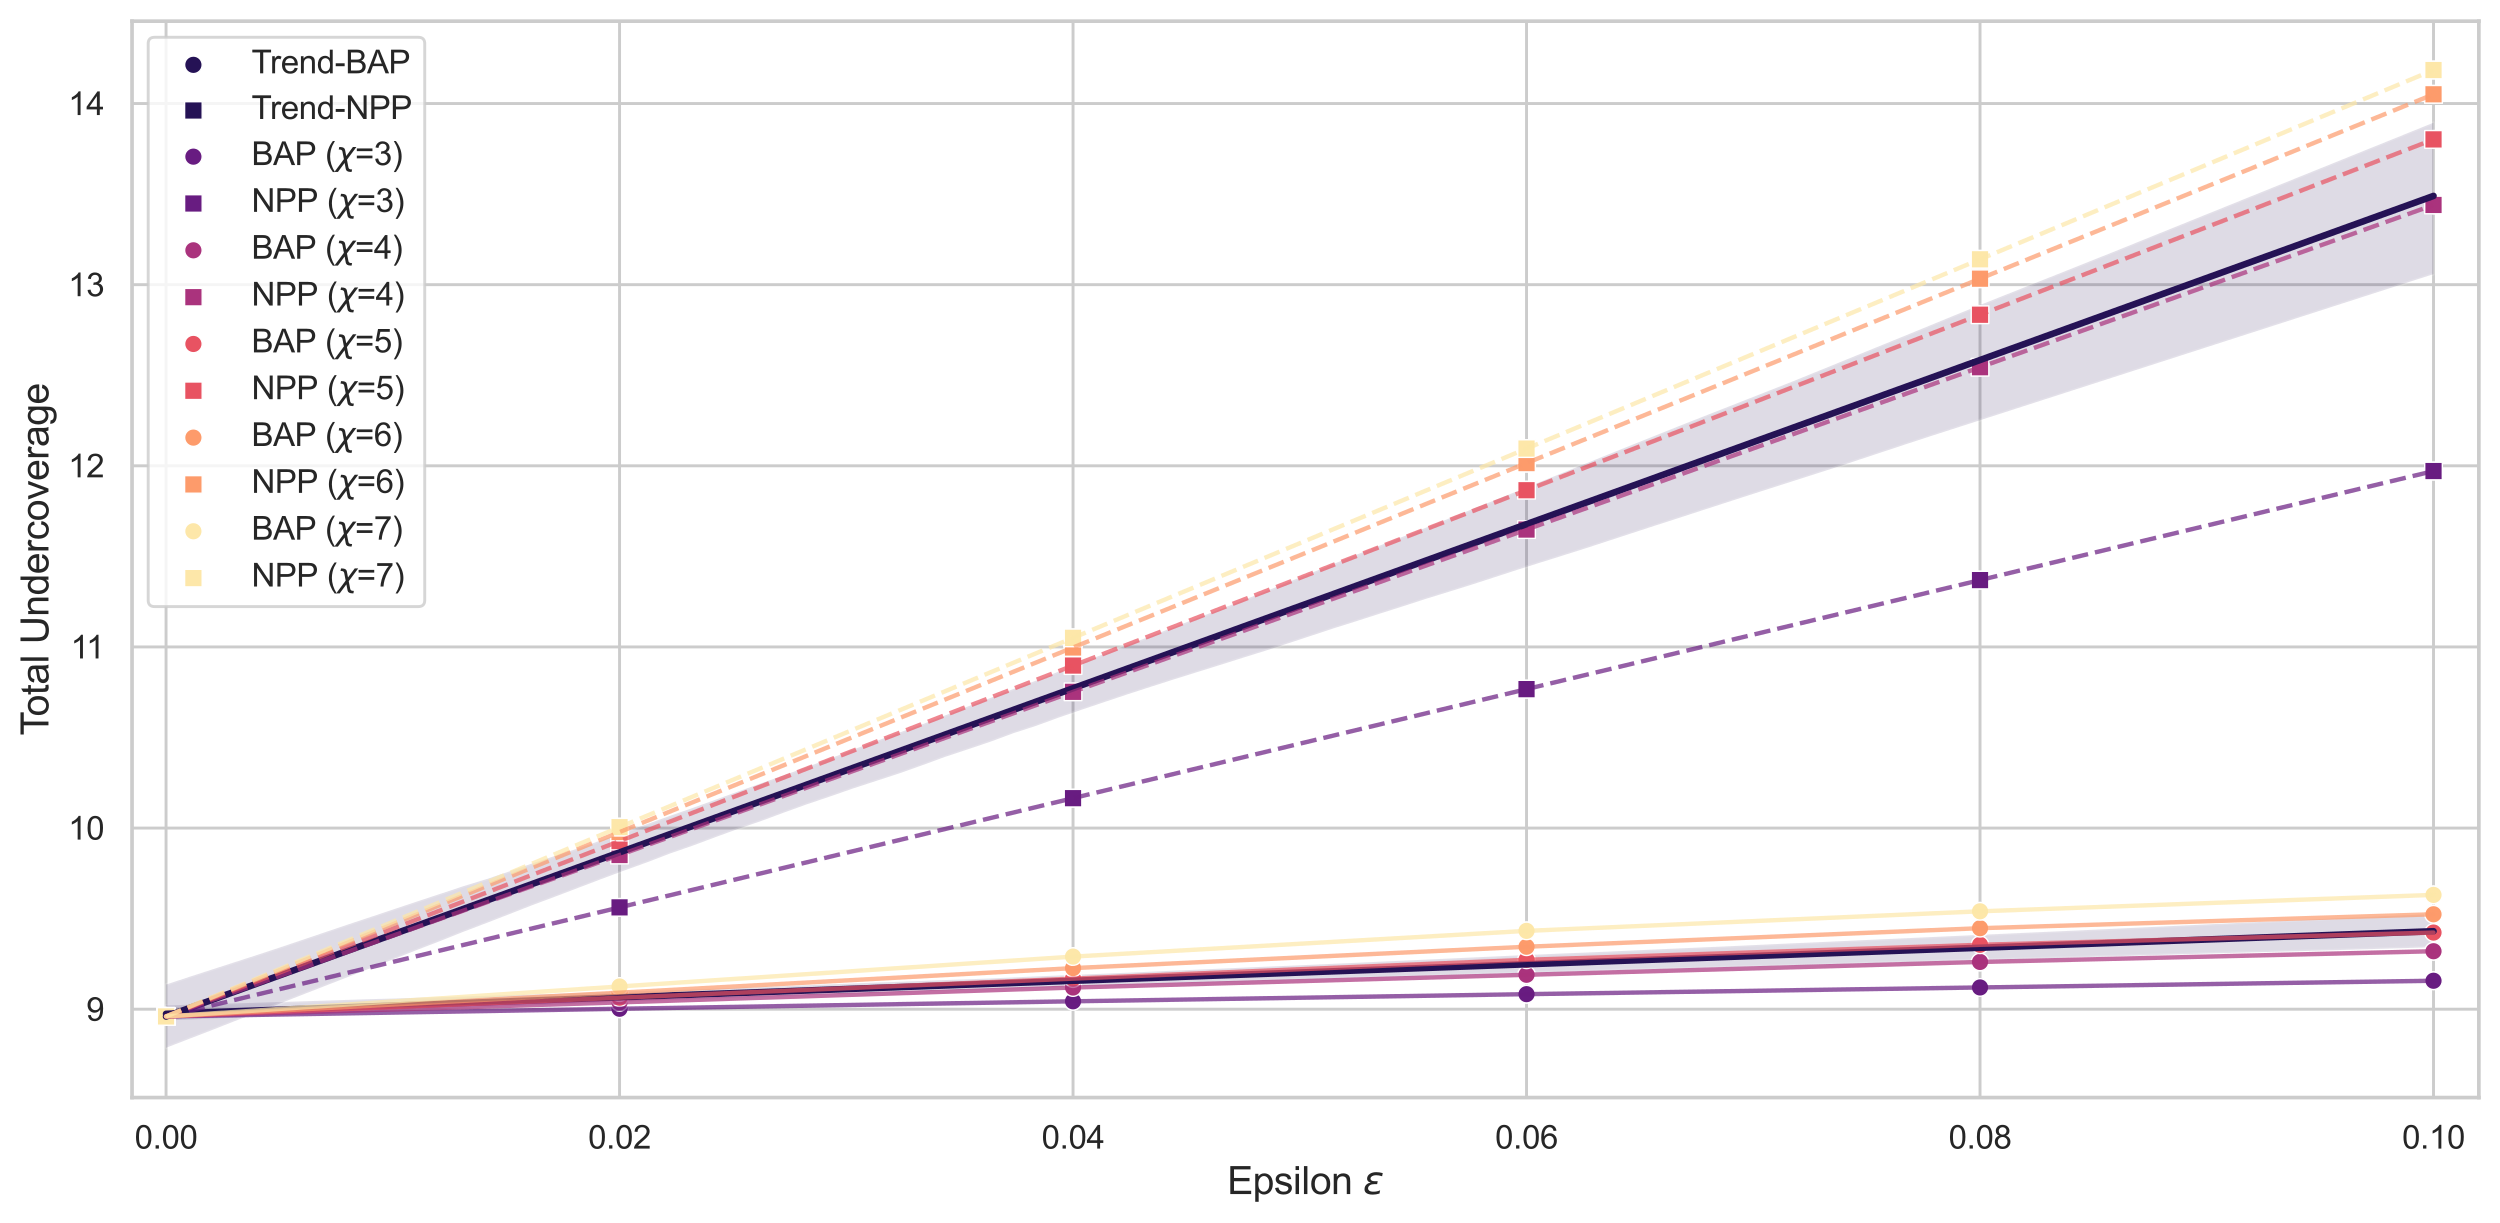 <?xml version="1.0" encoding="utf-8" standalone="no"?>
<!DOCTYPE svg PUBLIC "-//W3C//DTD SVG 1.1//EN"
  "http://www.w3.org/Graphics/SVG/1.1/DTD/svg11.dtd">
<svg xmlns:xlink="http://www.w3.org/1999/xlink" width="851.555pt" height="416.58pt" viewBox="0 0 851.555 416.58" xmlns="http://www.w3.org/2000/svg" version="1.1">
 <defs>
  <style type="text/css">*{stroke-linejoin: round; stroke-linecap: butt}</style>
 </defs>
 <g id="figure_1">
  <g id="patch_1">
   <path d="M 0 416.58 
L 851.555 416.58 
L 851.555 0 
L 0 0 
z
" style="fill: #ffffff"/>
  </g>
  <g id="axes_1">
   <g id="patch_2">
    <path d="M 44.975 373.86 
L 844.355 373.86 
L 844.355 7.2 
L 44.975 7.2 
z
" style="fill: #ffffff"/>
   </g>
   <g id="matplotlib.axis_1">
    <g id="xtick_1">
     <g id="line2d_1">
      <path d="M 56.561 373.86 
L 56.561 7.2 
" clip-path="url(#pb4db26bc03)" style="fill: none; stroke: #cccccc; stroke-linecap: round"/>
     </g>
     <g id="text_1">
      <!-- 0.00 -->
      <g style="fill: #262626" transform="translate(45.857 391.234) scale(0.11 -0.11)">
       <defs>
        <path id="ArialMT-30" d="M 266 2259 
Q 266 3072 433 3567 
Q 600 4063 929 4331 
Q 1259 4600 1759 4600 
Q 2128 4600 2406 4451 
Q 2684 4303 2865 4023 
Q 3047 3744 3150 3342 
Q 3253 2941 3253 2259 
Q 3253 1453 3087 958 
Q 2922 463 2592 192 
Q 2263 -78 1759 -78 
Q 1097 -78 719 397 
Q 266 969 266 2259 
z
M 844 2259 
Q 844 1131 1108 757 
Q 1372 384 1759 384 
Q 2147 384 2411 759 
Q 2675 1134 2675 2259 
Q 2675 3391 2411 3762 
Q 2147 4134 1753 4134 
Q 1366 4134 1134 3806 
Q 844 3388 844 2259 
z
" transform="scale(0.016)"/>
        <path id="ArialMT-2e" d="M 581 0 
L 581 641 
L 1222 641 
L 1222 0 
L 581 0 
z
" transform="scale(0.016)"/>
       </defs>
       <use xlink:href="#ArialMT-30"/>
       <use xlink:href="#ArialMT-2e" x="55.615"/>
       <use xlink:href="#ArialMT-30" x="83.398"/>
       <use xlink:href="#ArialMT-30" x="139.014"/>
      </g>
     </g>
    </g>
    <g id="xtick_2">
     <g id="line2d_2">
      <path d="M 211.03 373.86 
L 211.03 7.2 
" clip-path="url(#pb4db26bc03)" style="fill: none; stroke: #cccccc; stroke-linecap: round"/>
     </g>
     <g id="text_2">
      <!-- 0.02 -->
      <g style="fill: #262626" transform="translate(200.327 391.234) scale(0.11 -0.11)">
       <defs>
        <path id="ArialMT-32" d="M 3222 541 
L 3222 0 
L 194 0 
Q 188 203 259 391 
Q 375 700 629 1000 
Q 884 1300 1366 1694 
Q 2113 2306 2375 2664 
Q 2638 3022 2638 3341 
Q 2638 3675 2398 3904 
Q 2159 4134 1775 4134 
Q 1369 4134 1125 3890 
Q 881 3647 878 3216 
L 300 3275 
Q 359 3922 746 4261 
Q 1134 4600 1788 4600 
Q 2447 4600 2831 4234 
Q 3216 3869 3216 3328 
Q 3216 3053 3103 2787 
Q 2991 2522 2730 2228 
Q 2469 1934 1863 1422 
Q 1356 997 1212 845 
Q 1069 694 975 541 
L 3222 541 
z
" transform="scale(0.016)"/>
       </defs>
       <use xlink:href="#ArialMT-30"/>
       <use xlink:href="#ArialMT-2e" x="55.615"/>
       <use xlink:href="#ArialMT-30" x="83.398"/>
       <use xlink:href="#ArialMT-32" x="139.014"/>
      </g>
     </g>
    </g>
    <g id="xtick_3">
     <g id="line2d_3">
      <path d="M 365.5 373.86 
L 365.5 7.2 
" clip-path="url(#pb4db26bc03)" style="fill: none; stroke: #cccccc; stroke-linecap: round"/>
     </g>
     <g id="text_3">
      <!-- 0.04 -->
      <g style="fill: #262626" transform="translate(354.796 391.234) scale(0.11 -0.11)">
       <defs>
        <path id="ArialMT-34" d="M 2069 0 
L 2069 1097 
L 81 1097 
L 81 1613 
L 2172 4581 
L 2631 4581 
L 2631 1613 
L 3250 1613 
L 3250 1097 
L 2631 1097 
L 2631 0 
L 2069 0 
z
M 2069 1613 
L 2069 3678 
L 634 1613 
L 2069 1613 
z
" transform="scale(0.016)"/>
       </defs>
       <use xlink:href="#ArialMT-30"/>
       <use xlink:href="#ArialMT-2e" x="55.615"/>
       <use xlink:href="#ArialMT-30" x="83.398"/>
       <use xlink:href="#ArialMT-34" x="139.014"/>
      </g>
     </g>
    </g>
    <g id="xtick_4">
     <g id="line2d_4">
      <path d="M 519.969 373.86 
L 519.969 7.2 
" clip-path="url(#pb4db26bc03)" style="fill: none; stroke: #cccccc; stroke-linecap: round"/>
     </g>
     <g id="text_4">
      <!-- 0.06 -->
      <g style="fill: #262626" transform="translate(509.266 391.234) scale(0.11 -0.11)">
       <defs>
        <path id="ArialMT-36" d="M 3184 3459 
L 2625 3416 
Q 2550 3747 2413 3897 
Q 2184 4138 1850 4138 
Q 1581 4138 1378 3988 
Q 1113 3794 959 3422 
Q 806 3050 800 2363 
Q 1003 2672 1297 2822 
Q 1591 2972 1913 2972 
Q 2475 2972 2870 2558 
Q 3266 2144 3266 1488 
Q 3266 1056 3080 686 
Q 2894 316 2569 119 
Q 2244 -78 1831 -78 
Q 1128 -78 684 439 
Q 241 956 241 2144 
Q 241 3472 731 4075 
Q 1159 4600 1884 4600 
Q 2425 4600 2770 4297 
Q 3116 3994 3184 3459 
z
M 888 1484 
Q 888 1194 1011 928 
Q 1134 663 1356 523 
Q 1578 384 1822 384 
Q 2178 384 2434 671 
Q 2691 959 2691 1453 
Q 2691 1928 2437 2201 
Q 2184 2475 1800 2475 
Q 1419 2475 1153 2201 
Q 888 1928 888 1484 
z
" transform="scale(0.016)"/>
       </defs>
       <use xlink:href="#ArialMT-30"/>
       <use xlink:href="#ArialMT-2e" x="55.615"/>
       <use xlink:href="#ArialMT-30" x="83.398"/>
       <use xlink:href="#ArialMT-36" x="139.014"/>
      </g>
     </g>
    </g>
    <g id="xtick_5">
     <g id="line2d_5">
      <path d="M 674.439 373.86 
L 674.439 7.2 
" clip-path="url(#pb4db26bc03)" style="fill: none; stroke: #cccccc; stroke-linecap: round"/>
     </g>
     <g id="text_5">
      <!-- 0.08 -->
      <g style="fill: #262626" transform="translate(663.735 391.234) scale(0.11 -0.11)">
       <defs>
        <path id="ArialMT-38" d="M 1131 2484 
Q 781 2613 612 2850 
Q 444 3088 444 3419 
Q 444 3919 803 4259 
Q 1163 4600 1759 4600 
Q 2359 4600 2725 4251 
Q 3091 3903 3091 3403 
Q 3091 3084 2923 2848 
Q 2756 2613 2416 2484 
Q 2838 2347 3058 2040 
Q 3278 1734 3278 1309 
Q 3278 722 2862 322 
Q 2447 -78 1769 -78 
Q 1091 -78 675 323 
Q 259 725 259 1325 
Q 259 1772 486 2073 
Q 713 2375 1131 2484 
z
M 1019 3438 
Q 1019 3113 1228 2906 
Q 1438 2700 1772 2700 
Q 2097 2700 2305 2904 
Q 2513 3109 2513 3406 
Q 2513 3716 2298 3927 
Q 2084 4138 1766 4138 
Q 1444 4138 1231 3931 
Q 1019 3725 1019 3438 
z
M 838 1322 
Q 838 1081 952 856 
Q 1066 631 1291 507 
Q 1516 384 1775 384 
Q 2178 384 2440 643 
Q 2703 903 2703 1303 
Q 2703 1709 2433 1975 
Q 2163 2241 1756 2241 
Q 1359 2241 1098 1978 
Q 838 1716 838 1322 
z
" transform="scale(0.016)"/>
       </defs>
       <use xlink:href="#ArialMT-30"/>
       <use xlink:href="#ArialMT-2e" x="55.615"/>
       <use xlink:href="#ArialMT-30" x="83.398"/>
       <use xlink:href="#ArialMT-38" x="139.014"/>
      </g>
     </g>
    </g>
    <g id="xtick_6">
     <g id="line2d_6">
      <path d="M 828.908 373.86 
L 828.908 7.2 
" clip-path="url(#pb4db26bc03)" style="fill: none; stroke: #cccccc; stroke-linecap: round"/>
     </g>
     <g id="text_6">
      <!-- 0.10 -->
      <g style="fill: #262626" transform="translate(818.205 391.234) scale(0.11 -0.11)">
       <defs>
        <path id="ArialMT-31" d="M 2384 0 
L 1822 0 
L 1822 3584 
Q 1619 3391 1289 3197 
Q 959 3003 697 2906 
L 697 3450 
Q 1169 3672 1522 3987 
Q 1875 4303 2022 4600 
L 2384 4600 
L 2384 0 
z
" transform="scale(0.016)"/>
       </defs>
       <use xlink:href="#ArialMT-30"/>
       <use xlink:href="#ArialMT-2e" x="55.615"/>
       <use xlink:href="#ArialMT-31" x="83.398"/>
       <use xlink:href="#ArialMT-30" x="139.014"/>
      </g>
     </g>
    </g>
    <g id="text_7">
     <!-- Epsilon $\varepsilon$ -->
     <g style="fill: #262626" transform="translate(418.015 406.78) scale(0.13 -0.13)">
      <defs>
       <path id="ArialMT-45" d="M 506 0 
L 506 4581 
L 3819 4581 
L 3819 4041 
L 1113 4041 
L 1113 2638 
L 3647 2638 
L 3647 2100 
L 1113 2100 
L 1113 541 
L 3925 541 
L 3925 0 
L 506 0 
z
" transform="scale(0.016)"/>
       <path id="ArialMT-70" d="M 422 -1272 
L 422 3319 
L 934 3319 
L 934 2888 
Q 1116 3141 1344 3267 
Q 1572 3394 1897 3394 
Q 2322 3394 2647 3175 
Q 2972 2956 3137 2557 
Q 3303 2159 3303 1684 
Q 3303 1175 3120 767 
Q 2938 359 2589 142 
Q 2241 -75 1856 -75 
Q 1575 -75 1351 44 
Q 1128 163 984 344 
L 984 -1272 
L 422 -1272 
z
M 931 1641 
Q 931 1000 1190 694 
Q 1450 388 1819 388 
Q 2194 388 2461 705 
Q 2728 1022 2728 1688 
Q 2728 2322 2467 2637 
Q 2206 2953 1844 2953 
Q 1484 2953 1207 2617 
Q 931 2281 931 1641 
z
" transform="scale(0.016)"/>
       <path id="ArialMT-73" d="M 197 991 
L 753 1078 
Q 800 744 1014 566 
Q 1228 388 1613 388 
Q 2000 388 2187 545 
Q 2375 703 2375 916 
Q 2375 1106 2209 1216 
Q 2094 1291 1634 1406 
Q 1016 1563 777 1677 
Q 538 1791 414 1992 
Q 291 2194 291 2438 
Q 291 2659 392 2848 
Q 494 3038 669 3163 
Q 800 3259 1026 3326 
Q 1253 3394 1513 3394 
Q 1903 3394 2198 3281 
Q 2494 3169 2634 2976 
Q 2775 2784 2828 2463 
L 2278 2388 
Q 2241 2644 2061 2787 
Q 1881 2931 1553 2931 
Q 1166 2931 1000 2803 
Q 834 2675 834 2503 
Q 834 2394 903 2306 
Q 972 2216 1119 2156 
Q 1203 2125 1616 2013 
Q 2213 1853 2448 1751 
Q 2684 1650 2818 1456 
Q 2953 1263 2953 975 
Q 2953 694 2789 445 
Q 2625 197 2315 61 
Q 2006 -75 1616 -75 
Q 969 -75 630 194 
Q 291 463 197 991 
z
" transform="scale(0.016)"/>
       <path id="ArialMT-69" d="M 425 3934 
L 425 4581 
L 988 4581 
L 988 3934 
L 425 3934 
z
M 425 0 
L 425 3319 
L 988 3319 
L 988 0 
L 425 0 
z
" transform="scale(0.016)"/>
       <path id="ArialMT-6c" d="M 409 0 
L 409 4581 
L 972 4581 
L 972 0 
L 409 0 
z
" transform="scale(0.016)"/>
       <path id="ArialMT-6f" d="M 213 1659 
Q 213 2581 725 3025 
Q 1153 3394 1769 3394 
Q 2453 3394 2887 2945 
Q 3322 2497 3322 1706 
Q 3322 1066 3130 698 
Q 2938 331 2570 128 
Q 2203 -75 1769 -75 
Q 1072 -75 642 372 
Q 213 819 213 1659 
z
M 791 1659 
Q 791 1022 1069 705 
Q 1347 388 1769 388 
Q 2188 388 2466 706 
Q 2744 1025 2744 1678 
Q 2744 2294 2464 2611 
Q 2184 2928 1769 2928 
Q 1347 2928 1069 2612 
Q 791 2297 791 1659 
z
" transform="scale(0.016)"/>
       <path id="ArialMT-6e" d="M 422 0 
L 422 3319 
L 928 3319 
L 928 2847 
Q 1294 3394 1984 3394 
Q 2284 3394 2536 3286 
Q 2788 3178 2913 3003 
Q 3038 2828 3088 2588 
Q 3119 2431 3119 2041 
L 3119 0 
L 2556 0 
L 2556 2019 
Q 2556 2363 2490 2533 
Q 2425 2703 2258 2804 
Q 2091 2906 1866 2906 
Q 1506 2906 1245 2678 
Q 984 2450 984 1813 
L 984 0 
L 422 0 
z
" transform="scale(0.016)"/>
       <path id="ArialMT-20" transform="scale(0.016)"/>
       <path id="DejaVuSans-Oblique-3b5" d="M 1263 1888 
Q 925 1963 778 2166 
Q 669 2309 669 2503 
Q 669 3034 1175 3344 
Q 1575 3588 2188 3588 
Q 2425 3588 2684 3550 
Q 2944 3513 3234 3438 
L 3134 2916 
Q 2847 3006 2606 3047 
Q 2359 3088 2138 3088 
Q 1766 3088 1522 2944 
Q 1228 2772 1228 2522 
Q 1228 2356 1381 2241 
Q 1563 2103 1925 2103 
L 2409 2103 
L 2319 1628 
L 1856 1628 
Q 1425 1628 1172 1469 
Q 828 1253 828 916 
Q 828 703 1013 563 
Q 1244 388 1716 388 
Q 2006 388 2284 444 
Q 2563 503 2806 619 
L 2700 84 
Q 2403 -3 2131 -47 
Q 1859 -91 1609 -91 
Q 866 -91 516 194 
Q 250 413 250 781 
Q 250 1278 600 1584 
Q 859 1813 1263 1888 
z
" transform="scale(0.016)"/>
      </defs>
      <use xlink:href="#ArialMT-45" transform="translate(0 0.422)"/>
      <use xlink:href="#ArialMT-70" transform="translate(66.699 0.422)"/>
      <use xlink:href="#ArialMT-73" transform="translate(122.314 0.422)"/>
      <use xlink:href="#ArialMT-69" transform="translate(172.314 0.422)"/>
      <use xlink:href="#ArialMT-6c" transform="translate(194.531 0.422)"/>
      <use xlink:href="#ArialMT-6f" transform="translate(216.748 0.422)"/>
      <use xlink:href="#ArialMT-6e" transform="translate(272.363 0.422)"/>
      <use xlink:href="#ArialMT-20" transform="translate(327.979 0.422)"/>
      <use xlink:href="#DejaVuSans-Oblique-3b5" transform="translate(355.762 0.422)"/>
     </g>
    </g>
   </g>
   <g id="matplotlib.axis_2">
    <g id="ytick_1">
     <g id="line2d_7">
      <path d="M 44.975 343.752 
L 844.355 343.752 
" clip-path="url(#pb4db26bc03)" style="fill: none; stroke: #cccccc; stroke-linecap: round"/>
     </g>
     <g id="text_8">
      <!-- 9 -->
      <g style="fill: #262626" transform="translate(29.358 347.689) scale(0.11 -0.11)">
       <defs>
        <path id="ArialMT-39" d="M 350 1059 
L 891 1109 
Q 959 728 1153 556 
Q 1347 384 1650 384 
Q 1909 384 2104 503 
Q 2300 622 2425 820 
Q 2550 1019 2634 1356 
Q 2719 1694 2719 2044 
Q 2719 2081 2716 2156 
Q 2547 1888 2255 1720 
Q 1963 1553 1622 1553 
Q 1053 1553 659 1965 
Q 266 2378 266 3053 
Q 266 3750 677 4175 
Q 1088 4600 1706 4600 
Q 2153 4600 2523 4359 
Q 2894 4119 3086 3673 
Q 3278 3228 3278 2384 
Q 3278 1506 3087 986 
Q 2897 466 2520 194 
Q 2144 -78 1638 -78 
Q 1100 -78 759 220 
Q 419 519 350 1059 
z
M 2653 3081 
Q 2653 3566 2395 3850 
Q 2138 4134 1775 4134 
Q 1400 4134 1122 3828 
Q 844 3522 844 3034 
Q 844 2597 1108 2323 
Q 1372 2050 1759 2050 
Q 2150 2050 2401 2323 
Q 2653 2597 2653 3081 
z
" transform="scale(0.016)"/>
       </defs>
       <use xlink:href="#ArialMT-39"/>
      </g>
     </g>
    </g>
    <g id="ytick_2">
     <g id="line2d_8">
      <path d="M 44.975 282.055 
L 844.355 282.055 
" clip-path="url(#pb4db26bc03)" style="fill: none; stroke: #cccccc; stroke-linecap: round"/>
     </g>
     <g id="text_9">
      <!-- 10 -->
      <g style="fill: #262626" transform="translate(23.241 285.992) scale(0.11 -0.11)">
       <use xlink:href="#ArialMT-31"/>
       <use xlink:href="#ArialMT-30" x="55.615"/>
      </g>
     </g>
    </g>
    <g id="ytick_3">
     <g id="line2d_9">
      <path d="M 44.975 220.358 
L 844.355 220.358 
" clip-path="url(#pb4db26bc03)" style="fill: none; stroke: #cccccc; stroke-linecap: round"/>
     </g>
     <g id="text_10">
      <!-- 11 -->
      <g style="fill: #262626" transform="translate(24.052 224.294) scale(0.11 -0.11)">
       <use xlink:href="#ArialMT-31"/>
       <use xlink:href="#ArialMT-31" x="48.24"/>
      </g>
     </g>
    </g>
    <g id="ytick_4">
     <g id="line2d_10">
      <path d="M 44.975 158.661 
L 844.355 158.661 
" clip-path="url(#pb4db26bc03)" style="fill: none; stroke: #cccccc; stroke-linecap: round"/>
     </g>
     <g id="text_11">
      <!-- 12 -->
      <g style="fill: #262626" transform="translate(23.241 162.597) scale(0.11 -0.11)">
       <use xlink:href="#ArialMT-31"/>
       <use xlink:href="#ArialMT-32" x="55.615"/>
      </g>
     </g>
    </g>
    <g id="ytick_5">
     <g id="line2d_11">
      <path d="M 44.975 96.964 
L 844.355 96.964 
" clip-path="url(#pb4db26bc03)" style="fill: none; stroke: #cccccc; stroke-linecap: round"/>
     </g>
     <g id="text_12">
      <!-- 13 -->
      <g style="fill: #262626" transform="translate(23.241 100.9) scale(0.11 -0.11)">
       <defs>
        <path id="ArialMT-33" d="M 269 1209 
L 831 1284 
Q 928 806 1161 595 
Q 1394 384 1728 384 
Q 2125 384 2398 659 
Q 2672 934 2672 1341 
Q 2672 1728 2419 1979 
Q 2166 2231 1775 2231 
Q 1616 2231 1378 2169 
L 1441 2663 
Q 1497 2656 1531 2656 
Q 1891 2656 2178 2843 
Q 2466 3031 2466 3422 
Q 2466 3731 2256 3934 
Q 2047 4138 1716 4138 
Q 1388 4138 1169 3931 
Q 950 3725 888 3313 
L 325 3413 
Q 428 3978 793 4289 
Q 1159 4600 1703 4600 
Q 2078 4600 2393 4439 
Q 2709 4278 2876 4000 
Q 3044 3722 3044 3409 
Q 3044 3113 2884 2869 
Q 2725 2625 2413 2481 
Q 2819 2388 3044 2092 
Q 3269 1797 3269 1353 
Q 3269 753 2831 336 
Q 2394 -81 1725 -81 
Q 1122 -81 723 278 
Q 325 638 269 1209 
z
" transform="scale(0.016)"/>
       </defs>
       <use xlink:href="#ArialMT-31"/>
       <use xlink:href="#ArialMT-33" x="55.615"/>
      </g>
     </g>
    </g>
    <g id="ytick_6">
     <g id="line2d_12">
      <path d="M 44.975 35.266 
L 844.355 35.266 
" clip-path="url(#pb4db26bc03)" style="fill: none; stroke: #cccccc; stroke-linecap: round"/>
     </g>
     <g id="text_13">
      <!-- 14 -->
      <g style="fill: #262626" transform="translate(23.241 39.203) scale(0.11 -0.11)">
       <use xlink:href="#ArialMT-31"/>
       <use xlink:href="#ArialMT-34" x="55.615"/>
      </g>
     </g>
    </g>
    <g id="text_14">
     <!-- Total Undercoverage -->
     <g style="fill: #262626" transform="translate(16.505 250.502) rotate(-90) scale(0.13 -0.13)">
      <defs>
       <path id="ArialMT-54" d="M 1659 0 
L 1659 4041 
L 150 4041 
L 150 4581 
L 3781 4581 
L 3781 4041 
L 2266 4041 
L 2266 0 
L 1659 0 
z
" transform="scale(0.016)"/>
       <path id="ArialMT-74" d="M 1650 503 
L 1731 6 
Q 1494 -44 1306 -44 
Q 1000 -44 831 53 
Q 663 150 594 308 
Q 525 466 525 972 
L 525 2881 
L 113 2881 
L 113 3319 
L 525 3319 
L 525 4141 
L 1084 4478 
L 1084 3319 
L 1650 3319 
L 1650 2881 
L 1084 2881 
L 1084 941 
Q 1084 700 1114 631 
Q 1144 563 1211 522 
Q 1278 481 1403 481 
Q 1497 481 1650 503 
z
" transform="scale(0.016)"/>
       <path id="ArialMT-61" d="M 2588 409 
Q 2275 144 1986 34 
Q 1697 -75 1366 -75 
Q 819 -75 525 192 
Q 231 459 231 875 
Q 231 1119 342 1320 
Q 453 1522 633 1644 
Q 813 1766 1038 1828 
Q 1203 1872 1538 1913 
Q 2219 1994 2541 2106 
Q 2544 2222 2544 2253 
Q 2544 2597 2384 2738 
Q 2169 2928 1744 2928 
Q 1347 2928 1158 2789 
Q 969 2650 878 2297 
L 328 2372 
Q 403 2725 575 2942 
Q 747 3159 1072 3276 
Q 1397 3394 1825 3394 
Q 2250 3394 2515 3294 
Q 2781 3194 2906 3042 
Q 3031 2891 3081 2659 
Q 3109 2516 3109 2141 
L 3109 1391 
Q 3109 606 3145 398 
Q 3181 191 3288 0 
L 2700 0 
Q 2613 175 2588 409 
z
M 2541 1666 
Q 2234 1541 1622 1453 
Q 1275 1403 1131 1340 
Q 988 1278 909 1158 
Q 831 1038 831 891 
Q 831 666 1001 516 
Q 1172 366 1500 366 
Q 1825 366 2078 508 
Q 2331 650 2450 897 
Q 2541 1088 2541 1459 
L 2541 1666 
z
" transform="scale(0.016)"/>
       <path id="ArialMT-55" d="M 3500 4581 
L 4106 4581 
L 4106 1934 
Q 4106 1244 3950 837 
Q 3794 431 3386 176 
Q 2978 -78 2316 -78 
Q 1672 -78 1262 144 
Q 853 366 678 786 
Q 503 1206 503 1934 
L 503 4581 
L 1109 4581 
L 1109 1938 
Q 1109 1341 1220 1058 
Q 1331 775 1601 622 
Q 1872 469 2263 469 
Q 2931 469 3215 772 
Q 3500 1075 3500 1938 
L 3500 4581 
z
" transform="scale(0.016)"/>
       <path id="ArialMT-64" d="M 2575 0 
L 2575 419 
Q 2259 -75 1647 -75 
Q 1250 -75 917 144 
Q 584 363 401 755 
Q 219 1147 219 1656 
Q 219 2153 384 2558 
Q 550 2963 881 3178 
Q 1213 3394 1622 3394 
Q 1922 3394 2156 3267 
Q 2391 3141 2538 2938 
L 2538 4581 
L 3097 4581 
L 3097 0 
L 2575 0 
z
M 797 1656 
Q 797 1019 1065 703 
Q 1334 388 1700 388 
Q 2069 388 2326 689 
Q 2584 991 2584 1609 
Q 2584 2291 2321 2609 
Q 2059 2928 1675 2928 
Q 1300 2928 1048 2622 
Q 797 2316 797 1656 
z
" transform="scale(0.016)"/>
       <path id="ArialMT-65" d="M 2694 1069 
L 3275 997 
Q 3138 488 2766 206 
Q 2394 -75 1816 -75 
Q 1088 -75 661 373 
Q 234 822 234 1631 
Q 234 2469 665 2931 
Q 1097 3394 1784 3394 
Q 2450 3394 2872 2941 
Q 3294 2488 3294 1666 
Q 3294 1616 3291 1516 
L 816 1516 
Q 847 969 1125 678 
Q 1403 388 1819 388 
Q 2128 388 2347 550 
Q 2566 713 2694 1069 
z
M 847 1978 
L 2700 1978 
Q 2663 2397 2488 2606 
Q 2219 2931 1791 2931 
Q 1403 2931 1139 2672 
Q 875 2413 847 1978 
z
" transform="scale(0.016)"/>
       <path id="ArialMT-72" d="M 416 0 
L 416 3319 
L 922 3319 
L 922 2816 
Q 1116 3169 1280 3281 
Q 1444 3394 1641 3394 
Q 1925 3394 2219 3213 
L 2025 2691 
Q 1819 2813 1613 2813 
Q 1428 2813 1281 2702 
Q 1134 2591 1072 2394 
Q 978 2094 978 1738 
L 978 0 
L 416 0 
z
" transform="scale(0.016)"/>
       <path id="ArialMT-63" d="M 2588 1216 
L 3141 1144 
Q 3050 572 2676 248 
Q 2303 -75 1759 -75 
Q 1078 -75 664 370 
Q 250 816 250 1647 
Q 250 2184 428 2587 
Q 606 2991 970 3192 
Q 1334 3394 1763 3394 
Q 2303 3394 2647 3120 
Q 2991 2847 3088 2344 
L 2541 2259 
Q 2463 2594 2264 2762 
Q 2066 2931 1784 2931 
Q 1359 2931 1093 2626 
Q 828 2322 828 1663 
Q 828 994 1084 691 
Q 1341 388 1753 388 
Q 2084 388 2306 591 
Q 2528 794 2588 1216 
z
" transform="scale(0.016)"/>
       <path id="ArialMT-76" d="M 1344 0 
L 81 3319 
L 675 3319 
L 1388 1331 
Q 1503 1009 1600 663 
Q 1675 925 1809 1294 
L 2547 3319 
L 3125 3319 
L 1869 0 
L 1344 0 
z
" transform="scale(0.016)"/>
       <path id="ArialMT-67" d="M 319 -275 
L 866 -356 
Q 900 -609 1056 -725 
Q 1266 -881 1628 -881 
Q 2019 -881 2231 -725 
Q 2444 -569 2519 -288 
Q 2563 -116 2559 434 
Q 2191 0 1641 0 
Q 956 0 581 494 
Q 206 988 206 1678 
Q 206 2153 378 2554 
Q 550 2956 876 3175 
Q 1203 3394 1644 3394 
Q 2231 3394 2613 2919 
L 2613 3319 
L 3131 3319 
L 3131 450 
Q 3131 -325 2973 -648 
Q 2816 -972 2473 -1159 
Q 2131 -1347 1631 -1347 
Q 1038 -1347 672 -1080 
Q 306 -813 319 -275 
z
M 784 1719 
Q 784 1066 1043 766 
Q 1303 466 1694 466 
Q 2081 466 2343 764 
Q 2606 1063 2606 1700 
Q 2606 2309 2336 2618 
Q 2066 2928 1684 2928 
Q 1309 2928 1046 2623 
Q 784 2319 784 1719 
z
" transform="scale(0.016)"/>
      </defs>
      <use xlink:href="#ArialMT-54"/>
      <use xlink:href="#ArialMT-6f" x="49.959"/>
      <use xlink:href="#ArialMT-74" x="105.574"/>
      <use xlink:href="#ArialMT-61" x="133.357"/>
      <use xlink:href="#ArialMT-6c" x="188.973"/>
      <use xlink:href="#ArialMT-20" x="211.189"/>
      <use xlink:href="#ArialMT-55" x="238.973"/>
      <use xlink:href="#ArialMT-6e" x="311.189"/>
      <use xlink:href="#ArialMT-64" x="366.805"/>
      <use xlink:href="#ArialMT-65" x="422.42"/>
      <use xlink:href="#ArialMT-72" x="478.035"/>
      <use xlink:href="#ArialMT-63" x="511.336"/>
      <use xlink:href="#ArialMT-6f" x="561.336"/>
      <use xlink:href="#ArialMT-76" x="616.951"/>
      <use xlink:href="#ArialMT-65" x="666.951"/>
      <use xlink:href="#ArialMT-72" x="722.566"/>
      <use xlink:href="#ArialMT-61" x="755.867"/>
      <use xlink:href="#ArialMT-67" x="811.482"/>
      <use xlink:href="#ArialMT-65" x="867.098"/>
     </g>
    </g>
   </g>
   <g id="PathCollection_1">
    <defs>
     <path id="m524afa6089" d="M 0 3 
C 0.796 3 1.559 2.684 2.121 2.121 
C 2.684 1.559 3 0.796 3 0 
C 3 -0.796 2.684 -1.559 2.121 -2.121 
C 1.559 -2.684 0.796 -3 0 -3 
C -0.796 -3 -1.559 -2.684 -2.121 -2.121 
C -2.684 -1.559 -3 -0.796 -3 0 
C -3 0.796 -2.684 1.559 -2.121 2.121 
C -1.559 2.684 -0.796 3 0 3 
z
" style="stroke: #ffffff; stroke-width: 0.48"/>
    </defs>
    <g clip-path="url(#pb4db26bc03)">
     <use xlink:href="#m524afa6089" x="56.561" y="346.22" style="fill: #251255; stroke: #ffffff; stroke-width: 0.48"/>
     <use xlink:href="#m524afa6089" x="56.561" y="346.22" style="fill: #251255; stroke: #ffffff; stroke-width: 0.48"/>
     <use xlink:href="#m524afa6089" x="56.561" y="346.22" style="fill: #251255; stroke: #ffffff; stroke-width: 0.48"/>
     <use xlink:href="#m524afa6089" x="56.561" y="346.22" style="fill: #251255; stroke: #ffffff; stroke-width: 0.48"/>
     <use xlink:href="#m524afa6089" x="56.561" y="346.22" style="fill: #251255; stroke: #ffffff; stroke-width: 0.48"/>
     <use xlink:href="#m524afa6089" x="211.03" y="343.604" style="fill: #251255; stroke: #ffffff; stroke-width: 0.48"/>
     <use xlink:href="#m524afa6089" x="211.03" y="341.432" style="fill: #251255; stroke: #ffffff; stroke-width: 0.48"/>
     <use xlink:href="#m524afa6089" x="211.03" y="339.84" style="fill: #251255; stroke: #ffffff; stroke-width: 0.48"/>
     <use xlink:href="#m524afa6089" x="211.03" y="338.125" style="fill: #251255; stroke: #ffffff; stroke-width: 0.48"/>
     <use xlink:href="#m524afa6089" x="211.03" y="336.015" style="fill: #251255; stroke: #ffffff; stroke-width: 0.48"/>
     <use xlink:href="#m524afa6089" x="365.5" y="341.062" style="fill: #251255; stroke: #ffffff; stroke-width: 0.48"/>
     <use xlink:href="#m524afa6089" x="365.5" y="336.373" style="fill: #251255; stroke: #ffffff; stroke-width: 0.48"/>
     <use xlink:href="#m524afa6089" x="365.5" y="333.337" style="fill: #251255; stroke: #ffffff; stroke-width: 0.48"/>
     <use xlink:href="#m524afa6089" x="365.5" y="329.759" style="fill: #251255; stroke: #ffffff; stroke-width: 0.48"/>
     <use xlink:href="#m524afa6089" x="365.5" y="325.835" style="fill: #251255; stroke: #ffffff; stroke-width: 0.48"/>
     <use xlink:href="#m524afa6089" x="519.969" y="338.631" style="fill: #251255; stroke: #ffffff; stroke-width: 0.48"/>
     <use xlink:href="#m524afa6089" x="519.969" y="332.029" style="fill: #251255; stroke: #ffffff; stroke-width: 0.48"/>
     <use xlink:href="#m524afa6089" x="519.969" y="326.933" style="fill: #251255; stroke: #ffffff; stroke-width: 0.48"/>
     <use xlink:href="#m524afa6089" x="519.969" y="322.479" style="fill: #251255; stroke: #ffffff; stroke-width: 0.48"/>
     <use xlink:href="#m524afa6089" x="519.969" y="317.074" style="fill: #251255; stroke: #ffffff; stroke-width: 0.48"/>
     <use xlink:href="#m524afa6089" x="674.439" y="336.348" style="fill: #251255; stroke: #ffffff; stroke-width: 0.48"/>
     <use xlink:href="#m524afa6089" x="674.439" y="327.661" style="fill: #251255; stroke: #ffffff; stroke-width: 0.48"/>
     <use xlink:href="#m524afa6089" x="674.439" y="321.812" style="fill: #251255; stroke: #ffffff; stroke-width: 0.48"/>
     <use xlink:href="#m524afa6089" x="674.439" y="316.161" style="fill: #251255; stroke: #ffffff; stroke-width: 0.48"/>
     <use xlink:href="#m524afa6089" x="674.439" y="310.411" style="fill: #251255; stroke: #ffffff; stroke-width: 0.48"/>
     <use xlink:href="#m524afa6089" x="828.908" y="334.065" style="fill: #251255; stroke: #ffffff; stroke-width: 0.48"/>
     <use xlink:href="#m524afa6089" x="828.908" y="324.009" style="fill: #251255; stroke: #ffffff; stroke-width: 0.48"/>
     <use xlink:href="#m524afa6089" x="828.908" y="317.654" style="fill: #251255; stroke: #ffffff; stroke-width: 0.48"/>
     <use xlink:href="#m524afa6089" x="828.908" y="311.423" style="fill: #251255; stroke: #ffffff; stroke-width: 0.48"/>
     <use xlink:href="#m524afa6089" x="828.908" y="304.821" style="fill: #251255; stroke: #ffffff; stroke-width: 0.48"/>
    </g>
   </g>
   <g id="PathCollection_2">
    <defs>
     <path id="mcd01eed9e6" d="M -3 3 
L 3 3 
L 3 -3 
L -3 -3 
z
" style="stroke: #ffffff; stroke-width: 0.48"/>
    </defs>
    <g clip-path="url(#pb4db26bc03)">
     <use xlink:href="#mcd01eed9e6" x="56.561" y="346.22" style="fill: #251255; stroke: #ffffff; stroke-width: 0.48"/>
     <use xlink:href="#mcd01eed9e6" x="56.561" y="346.22" style="fill: #251255; stroke: #ffffff; stroke-width: 0.48"/>
     <use xlink:href="#mcd01eed9e6" x="56.561" y="346.22" style="fill: #251255; stroke: #ffffff; stroke-width: 0.48"/>
     <use xlink:href="#mcd01eed9e6" x="56.561" y="346.22" style="fill: #251255; stroke: #ffffff; stroke-width: 0.48"/>
     <use xlink:href="#mcd01eed9e6" x="56.561" y="346.22" style="fill: #251255; stroke: #ffffff; stroke-width: 0.48"/>
     <use xlink:href="#mcd01eed9e6" x="211.03" y="309.078" style="fill: #251255; stroke: #ffffff; stroke-width: 0.48"/>
     <use xlink:href="#mcd01eed9e6" x="211.03" y="291.248" style="fill: #251255; stroke: #ffffff; stroke-width: 0.48"/>
     <use xlink:href="#mcd01eed9e6" x="211.03" y="286.497" style="fill: #251255; stroke: #ffffff; stroke-width: 0.48"/>
     <use xlink:href="#mcd01eed9e6" x="211.03" y="283.412" style="fill: #251255; stroke: #ffffff; stroke-width: 0.48"/>
     <use xlink:href="#mcd01eed9e6" x="211.03" y="281.746" style="fill: #251255; stroke: #ffffff; stroke-width: 0.48"/>
     <use xlink:href="#mcd01eed9e6" x="365.5" y="271.875" style="fill: #251255; stroke: #ffffff; stroke-width: 0.48"/>
     <use xlink:href="#mcd01eed9e6" x="365.5" y="235.659" style="fill: #251255; stroke: #ffffff; stroke-width: 0.48"/>
     <use xlink:href="#mcd01eed9e6" x="365.5" y="226.712" style="fill: #251255; stroke: #ffffff; stroke-width: 0.48"/>
     <use xlink:href="#mcd01eed9e6" x="365.5" y="220.543" style="fill: #251255; stroke: #ffffff; stroke-width: 0.48"/>
     <use xlink:href="#mcd01eed9e6" x="365.5" y="217.273" style="fill: #251255; stroke: #ffffff; stroke-width: 0.48"/>
     <use xlink:href="#mcd01eed9e6" x="519.969" y="234.733" style="fill: #251255; stroke: #ffffff; stroke-width: 0.48"/>
     <use xlink:href="#mcd01eed9e6" x="519.969" y="180.378" style="fill: #251255; stroke: #ffffff; stroke-width: 0.48"/>
     <use xlink:href="#mcd01eed9e6" x="519.969" y="166.99" style="fill: #251255; stroke: #ffffff; stroke-width: 0.48"/>
     <use xlink:href="#mcd01eed9e6" x="519.969" y="157.735" style="fill: #251255; stroke: #ffffff; stroke-width: 0.48"/>
     <use xlink:href="#mcd01eed9e6" x="519.969" y="152.799" style="fill: #251255; stroke: #ffffff; stroke-width: 0.48"/>
     <use xlink:href="#mcd01eed9e6" x="674.439" y="197.591" style="fill: #251255; stroke: #ffffff; stroke-width: 0.48"/>
     <use xlink:href="#mcd01eed9e6" x="674.439" y="125.097" style="fill: #251255; stroke: #ffffff; stroke-width: 0.48"/>
     <use xlink:href="#mcd01eed9e6" x="674.439" y="107.205" style="fill: #251255; stroke: #ffffff; stroke-width: 0.48"/>
     <use xlink:href="#mcd01eed9e6" x="674.439" y="94.928" style="fill: #251255; stroke: #ffffff; stroke-width: 0.48"/>
     <use xlink:href="#mcd01eed9e6" x="674.439" y="88.326" style="fill: #251255; stroke: #ffffff; stroke-width: 0.48"/>
     <use xlink:href="#mcd01eed9e6" x="828.908" y="160.45" style="fill: #251255; stroke: #ffffff; stroke-width: 0.48"/>
     <use xlink:href="#mcd01eed9e6" x="828.908" y="69.817" style="fill: #251255; stroke: #ffffff; stroke-width: 0.48"/>
     <use xlink:href="#mcd01eed9e6" x="828.908" y="47.482" style="fill: #251255; stroke: #ffffff; stroke-width: 0.48"/>
     <use xlink:href="#mcd01eed9e6" x="828.908" y="32.12" style="fill: #251255; stroke: #ffffff; stroke-width: 0.48"/>
     <use xlink:href="#mcd01eed9e6" x="828.908" y="23.852" style="fill: #251255; stroke: #ffffff; stroke-width: 0.48"/>
    </g>
   </g>
   <g id="PolyCollection_1">
    <defs>
     <path id="mfd33becfaf" d="M 56.561 -74.11 
L 56.561 -68.982 
L 64.362 -69.299 
L 72.164 -69.655 
L 79.965 -69.953 
L 87.767 -70.281 
L 95.568 -70.626 
L 103.369 -70.972 
L 111.171 -71.316 
L 118.972 -71.662 
L 126.774 -72.007 
L 134.575 -72.334 
L 142.377 -72.657 
L 150.178 -72.955 
L 157.98 -73.251 
L 165.781 -73.548 
L 173.583 -73.836 
L 181.384 -74.138 
L 189.186 -74.46 
L 196.987 -74.775 
L 204.789 -75.101 
L 212.59 -75.413 
L 220.392 -75.679 
L 228.193 -75.958 
L 235.995 -76.258 
L 243.796 -76.55 
L 251.598 -76.843 
L 259.399 -77.088 
L 267.201 -77.379 
L 275.002 -77.667 
L 282.804 -77.92 
L 290.605 -78.184 
L 298.407 -78.456 
L 306.208 -78.725 
L 314.01 -78.953 
L 321.811 -79.24 
L 329.613 -79.452 
L 337.414 -79.71 
L 345.216 -79.945 
L 353.017 -80.172 
L 360.819 -80.411 
L 368.62 -80.659 
L 376.422 -80.892 
L 384.223 -81.141 
L 392.025 -81.38 
L 399.826 -81.635 
L 407.628 -81.856 
L 415.429 -82.07 
L 423.231 -82.297 
L 431.032 -82.548 
L 438.834 -82.778 
L 446.635 -82.992 
L 454.437 -83.252 
L 462.238 -83.48 
L 470.04 -83.692 
L 477.841 -83.91 
L 485.643 -84.178 
L 493.444 -84.446 
L 501.246 -84.671 
L 509.047 -84.895 
L 516.849 -85.098 
L 524.65 -85.318 
L 532.452 -85.557 
L 540.253 -85.795 
L 548.055 -86.018 
L 555.856 -86.242 
L 563.658 -86.456 
L 571.459 -86.636 
L 579.261 -86.864 
L 587.062 -87.095 
L 594.864 -87.31 
L 602.665 -87.508 
L 610.467 -87.734 
L 618.268 -87.961 
L 626.07 -88.188 
L 633.871 -88.416 
L 641.673 -88.643 
L 649.474 -88.871 
L 657.276 -89.098 
L 665.077 -89.325 
L 672.878 -89.542 
L 680.68 -89.748 
L 688.481 -89.954 
L 696.283 -90.164 
L 704.084 -90.39 
L 711.886 -90.617 
L 719.687 -90.843 
L 727.489 -91.07 
L 735.29 -91.296 
L 743.092 -91.523 
L 750.893 -91.747 
L 758.695 -91.951 
L 766.496 -92.155 
L 774.298 -92.36 
L 782.099 -92.564 
L 789.901 -92.778 
L 797.702 -93.008 
L 805.504 -93.238 
L 813.305 -93.468 
L 821.107 -93.698 
L 828.908 -93.928 
L 828.908 -105.265 
L 828.908 -105.265 
L 821.107 -104.919 
L 813.305 -104.572 
L 805.504 -104.224 
L 797.702 -103.858 
L 789.901 -103.492 
L 782.099 -103.129 
L 774.298 -102.76 
L 766.496 -102.395 
L 758.695 -102.029 
L 750.893 -101.663 
L 743.092 -101.298 
L 735.29 -100.932 
L 727.489 -100.566 
L 719.687 -100.2 
L 711.886 -99.834 
L 704.084 -99.474 
L 696.283 -99.133 
L 688.481 -98.792 
L 680.68 -98.436 
L 672.878 -98.073 
L 665.077 -97.717 
L 657.276 -97.366 
L 649.474 -97.015 
L 641.673 -96.664 
L 633.871 -96.312 
L 626.07 -95.954 
L 618.268 -95.595 
L 610.467 -95.259 
L 602.665 -94.904 
L 594.864 -94.537 
L 587.062 -94.177 
L 579.261 -93.848 
L 571.459 -93.504 
L 563.658 -93.161 
L 555.856 -92.807 
L 548.055 -92.452 
L 540.253 -92.117 
L 532.452 -91.811 
L 524.65 -91.463 
L 516.849 -91.135 
L 509.047 -90.781 
L 501.246 -90.425 
L 493.444 -90.072 
L 485.643 -89.708 
L 477.841 -89.349 
L 470.04 -89.008 
L 462.238 -88.646 
L 454.437 -88.299 
L 446.635 -87.954 
L 438.834 -87.612 
L 431.032 -87.298 
L 423.231 -86.964 
L 415.429 -86.624 
L 407.628 -86.283 
L 399.826 -85.955 
L 392.025 -85.6 
L 384.223 -85.259 
L 376.422 -84.932 
L 368.62 -84.628 
L 360.819 -84.306 
L 353.017 -84 
L 345.216 -83.649 
L 337.414 -83.3 
L 329.613 -83.002 
L 321.811 -82.751 
L 314.01 -82.443 
L 306.208 -82.15 
L 298.407 -81.9 
L 290.605 -81.599 
L 282.804 -81.298 
L 275.002 -80.989 
L 267.201 -80.681 
L 259.399 -80.396 
L 251.598 -80.096 
L 243.796 -79.813 
L 235.995 -79.558 
L 228.193 -79.305 
L 220.392 -79.057 
L 212.59 -78.803 
L 204.789 -78.596 
L 196.987 -78.331 
L 189.186 -78.065 
L 181.384 -77.832 
L 173.583 -77.613 
L 165.781 -77.397 
L 157.98 -77.141 
L 150.178 -76.923 
L 142.377 -76.725 
L 134.575 -76.473 
L 126.774 -76.265 
L 118.972 -76.016 
L 111.171 -75.765 
L 103.369 -75.515 
L 95.568 -75.274 
L 87.767 -75.041 
L 79.965 -74.798 
L 72.164 -74.566 
L 64.362 -74.343 
L 56.561 -74.11 
z
" style="stroke: #ffffff; stroke-opacity: 0.15"/>
    </defs>
    <g clip-path="url(#pb4db26bc03)">
     <use xlink:href="#mfd33becfaf" x="0" y="416.58" style="fill: #251255; fill-opacity: 0.15; stroke: #ffffff; stroke-opacity: 0.15"/>
    </g>
   </g>
   <g id="PolyCollection_2">
    <defs>
     <path id="md443cf8502" d="M 56.561 -81.218 
L 56.561 -59.678 
L 64.362 -62.698 
L 72.164 -65.702 
L 79.965 -68.775 
L 87.767 -71.808 
L 95.568 -74.858 
L 103.369 -77.898 
L 111.171 -80.938 
L 118.972 -83.978 
L 126.774 -87.024 
L 134.575 -90.091 
L 142.377 -93.143 
L 150.178 -96.145 
L 157.98 -99.252 
L 165.781 -102.217 
L 173.583 -105.246 
L 181.384 -108.297 
L 189.186 -111.207 
L 196.987 -114.178 
L 204.789 -117.148 
L 212.59 -120.051 
L 220.392 -122.853 
L 228.193 -125.85 
L 235.995 -128.554 
L 243.796 -131.473 
L 251.598 -134.319 
L 259.399 -136.974 
L 267.201 -139.868 
L 275.002 -142.677 
L 282.804 -145.309 
L 290.605 -148.032 
L 298.407 -150.572 
L 306.208 -153.116 
L 314.01 -155.878 
L 321.811 -158.743 
L 329.613 -161.327 
L 337.414 -163.962 
L 345.216 -166.851 
L 353.017 -169.382 
L 360.819 -172.235 
L 368.62 -174.899 
L 376.422 -177.53 
L 384.223 -180.137 
L 392.025 -182.666 
L 399.826 -185.163 
L 407.628 -187.603 
L 415.429 -190.036 
L 423.231 -192.5 
L 431.032 -194.934 
L 438.834 -197.473 
L 446.635 -200.034 
L 454.437 -202.614 
L 462.238 -205.068 
L 470.04 -207.579 
L 477.841 -210.059 
L 485.643 -212.588 
L 493.444 -214.996 
L 501.246 -217.431 
L 509.047 -219.956 
L 516.849 -222.504 
L 524.65 -224.952 
L 532.452 -227.399 
L 540.253 -229.864 
L 548.055 -232.416 
L 555.856 -234.971 
L 563.658 -237.515 
L 571.459 -240.027 
L 579.261 -242.572 
L 587.062 -245.095 
L 594.864 -247.628 
L 602.665 -250.127 
L 610.467 -252.625 
L 618.268 -255.124 
L 626.07 -257.623 
L 633.871 -260.203 
L 641.673 -262.784 
L 649.474 -265.366 
L 657.276 -267.909 
L 665.077 -270.423 
L 672.878 -272.937 
L 680.68 -275.45 
L 688.481 -277.964 
L 696.283 -280.478 
L 704.084 -282.992 
L 711.886 -285.505 
L 719.687 -288.019 
L 727.489 -290.533 
L 735.29 -293.048 
L 743.092 -295.562 
L 750.893 -298.076 
L 758.695 -300.591 
L 766.496 -303.105 
L 774.298 -305.62 
L 782.099 -308.134 
L 789.901 -310.649 
L 797.702 -313.163 
L 805.504 -315.678 
L 813.305 -318.192 
L 821.107 -320.705 
L 828.908 -323.203 
L 828.908 -374.79 
L 828.908 -374.79 
L 821.107 -371.642 
L 813.305 -368.493 
L 805.504 -365.344 
L 797.702 -362.196 
L 789.901 -359.047 
L 782.099 -355.897 
L 774.298 -352.747 
L 766.496 -349.597 
L 758.695 -346.447 
L 750.893 -343.298 
L 743.092 -340.148 
L 735.29 -336.998 
L 727.489 -333.847 
L 719.687 -330.694 
L 711.886 -327.593 
L 704.084 -324.469 
L 696.283 -321.368 
L 688.481 -318.273 
L 680.68 -315.177 
L 672.878 -312.068 
L 665.077 -308.879 
L 657.276 -305.673 
L 649.474 -302.476 
L 641.673 -299.297 
L 633.871 -296.119 
L 626.07 -292.94 
L 618.268 -289.761 
L 610.467 -286.6 
L 602.665 -283.53 
L 594.864 -280.466 
L 587.062 -277.403 
L 579.261 -274.34 
L 571.459 -271.276 
L 563.658 -268.129 
L 555.856 -265.024 
L 548.055 -261.878 
L 540.253 -258.733 
L 532.452 -255.586 
L 524.65 -252.438 
L 516.849 -249.289 
L 509.047 -246.149 
L 501.246 -243.038 
L 493.444 -239.927 
L 485.643 -236.818 
L 477.841 -233.761 
L 470.04 -230.773 
L 462.238 -227.719 
L 454.437 -224.568 
L 446.635 -221.409 
L 438.834 -218.295 
L 431.032 -215.124 
L 423.231 -212.04 
L 415.429 -208.974 
L 407.628 -205.975 
L 399.826 -202.97 
L 392.025 -199.915 
L 384.223 -196.971 
L 376.422 -193.974 
L 368.62 -190.975 
L 360.819 -187.91 
L 353.017 -184.792 
L 345.216 -181.91 
L 337.414 -178.857 
L 329.613 -175.921 
L 321.811 -172.845 
L 314.01 -169.821 
L 306.208 -167 
L 298.407 -164.135 
L 290.605 -161.278 
L 282.804 -158.212 
L 275.002 -155.396 
L 267.201 -152.566 
L 259.399 -149.815 
L 251.598 -147.043 
L 243.796 -144.204 
L 235.995 -141.396 
L 228.193 -138.685 
L 220.392 -135.866 
L 212.59 -133.127 
L 204.789 -130.36 
L 196.987 -127.624 
L 189.186 -125.089 
L 181.384 -122.52 
L 173.583 -119.782 
L 165.781 -117.155 
L 157.98 -114.772 
L 150.178 -112.188 
L 142.377 -109.618 
L 134.575 -107.021 
L 126.774 -104.405 
L 118.972 -101.829 
L 111.171 -99.195 
L 103.369 -96.561 
L 95.568 -93.928 
L 87.767 -91.361 
L 79.965 -88.841 
L 72.164 -86.322 
L 64.362 -83.803 
L 56.561 -81.218 
z
" style="stroke: #ffffff; stroke-opacity: 0.15"/>
    </defs>
    <g clip-path="url(#pb4db26bc03)">
     <use xlink:href="#md443cf8502" x="0" y="416.58" style="fill: #251255; fill-opacity: 0.15; stroke: #ffffff; stroke-opacity: 0.15"/>
    </g>
   </g>
   <g id="PathCollection_3">
    <defs>
     <path id="me8ed10a849" d="M 0 3 
C 0.796 3 1.559 2.684 2.121 2.121 
C 2.684 1.559 3 0.796 3 0 
C 3 -0.796 2.684 -1.559 2.121 -2.121 
C 1.559 -2.684 0.796 -3 0 -3 
C -0.796 -3 -1.559 -2.684 -2.121 -2.121 
C -2.684 -1.559 -3 -0.796 -3 0 
C -3 0.796 -2.684 1.559 -2.121 2.121 
C -1.559 2.684 -0.796 3 0 3 
z
" style="stroke: #ffffff; stroke-width: 0.48"/>
    </defs>
    <g clip-path="url(#pb4db26bc03)">
     <use xlink:href="#me8ed10a849" x="56.561" y="346.22" style="fill: #681c81; stroke: #ffffff; stroke-width: 0.48"/>
     <use xlink:href="#me8ed10a849" x="211.03" y="343.604" style="fill: #681c81; stroke: #ffffff; stroke-width: 0.48"/>
     <use xlink:href="#me8ed10a849" x="365.5" y="341.062" style="fill: #681c81; stroke: #ffffff; stroke-width: 0.48"/>
     <use xlink:href="#me8ed10a849" x="519.969" y="338.631" style="fill: #681c81; stroke: #ffffff; stroke-width: 0.48"/>
     <use xlink:href="#me8ed10a849" x="674.439" y="336.348" style="fill: #681c81; stroke: #ffffff; stroke-width: 0.48"/>
     <use xlink:href="#me8ed10a849" x="828.908" y="334.065" style="fill: #681c81; stroke: #ffffff; stroke-width: 0.48"/>
    </g>
   </g>
   <g id="PathCollection_4">
    <defs>
     <path id="m8675fd3a88" d="M -3 3 
L 3 3 
L 3 -3 
L -3 -3 
z
" style="stroke: #ffffff; stroke-width: 0.48"/>
    </defs>
    <g clip-path="url(#pb4db26bc03)">
     <use xlink:href="#m8675fd3a88" x="56.561" y="346.22" style="fill: #681c81; stroke: #ffffff; stroke-width: 0.48"/>
     <use xlink:href="#m8675fd3a88" x="211.03" y="309.078" style="fill: #681c81; stroke: #ffffff; stroke-width: 0.48"/>
     <use xlink:href="#m8675fd3a88" x="365.5" y="271.875" style="fill: #681c81; stroke: #ffffff; stroke-width: 0.48"/>
     <use xlink:href="#m8675fd3a88" x="519.969" y="234.733" style="fill: #681c81; stroke: #ffffff; stroke-width: 0.48"/>
     <use xlink:href="#m8675fd3a88" x="674.439" y="197.591" style="fill: #681c81; stroke: #ffffff; stroke-width: 0.48"/>
     <use xlink:href="#m8675fd3a88" x="828.908" y="160.45" style="fill: #681c81; stroke: #ffffff; stroke-width: 0.48"/>
    </g>
   </g>
   <g id="PathCollection_5">
    <defs>
     <path id="m2d59e29a16" d="M 0 3 
C 0.796 3 1.559 2.684 2.121 2.121 
C 2.684 1.559 3 0.796 3 0 
C 3 -0.796 2.684 -1.559 2.121 -2.121 
C 1.559 -2.684 0.796 -3 0 -3 
C -0.796 -3 -1.559 -2.684 -2.121 -2.121 
C -2.684 -1.559 -3 -0.796 -3 0 
C -3 0.796 -2.684 1.559 -2.121 2.121 
C -1.559 2.684 -0.796 3 0 3 
z
" style="stroke: #ffffff; stroke-width: 0.48"/>
    </defs>
    <g clip-path="url(#pb4db26bc03)">
     <use xlink:href="#m2d59e29a16" x="56.561" y="346.22" style="fill: #aa337d; stroke: #ffffff; stroke-width: 0.48"/>
     <use xlink:href="#m2d59e29a16" x="211.03" y="341.432" style="fill: #aa337d; stroke: #ffffff; stroke-width: 0.48"/>
     <use xlink:href="#m2d59e29a16" x="365.5" y="336.373" style="fill: #aa337d; stroke: #ffffff; stroke-width: 0.48"/>
     <use xlink:href="#m2d59e29a16" x="519.969" y="332.029" style="fill: #aa337d; stroke: #ffffff; stroke-width: 0.48"/>
     <use xlink:href="#m2d59e29a16" x="674.439" y="327.661" style="fill: #aa337d; stroke: #ffffff; stroke-width: 0.48"/>
     <use xlink:href="#m2d59e29a16" x="828.908" y="324.009" style="fill: #aa337d; stroke: #ffffff; stroke-width: 0.48"/>
    </g>
   </g>
   <g id="PathCollection_6">
    <defs>
     <path id="mddde91a60c" d="M -3 3 
L 3 3 
L 3 -3 
L -3 -3 
z
" style="stroke: #ffffff; stroke-width: 0.48"/>
    </defs>
    <g clip-path="url(#pb4db26bc03)">
     <use xlink:href="#mddde91a60c" x="56.561" y="346.22" style="fill: #aa337d; stroke: #ffffff; stroke-width: 0.48"/>
     <use xlink:href="#mddde91a60c" x="211.03" y="291.248" style="fill: #aa337d; stroke: #ffffff; stroke-width: 0.48"/>
     <use xlink:href="#mddde91a60c" x="365.5" y="235.659" style="fill: #aa337d; stroke: #ffffff; stroke-width: 0.48"/>
     <use xlink:href="#mddde91a60c" x="519.969" y="180.378" style="fill: #aa337d; stroke: #ffffff; stroke-width: 0.48"/>
     <use xlink:href="#mddde91a60c" x="674.439" y="125.097" style="fill: #aa337d; stroke: #ffffff; stroke-width: 0.48"/>
     <use xlink:href="#mddde91a60c" x="828.908" y="69.817" style="fill: #aa337d; stroke: #ffffff; stroke-width: 0.48"/>
    </g>
   </g>
   <g id="PathCollection_7">
    <defs>
     <path id="mdd32019c3f" d="M 0 3 
C 0.796 3 1.559 2.684 2.121 2.121 
C 2.684 1.559 3 0.796 3 0 
C 3 -0.796 2.684 -1.559 2.121 -2.121 
C 1.559 -2.684 0.796 -3 0 -3 
C -0.796 -3 -1.559 -2.684 -2.121 -2.121 
C -2.684 -1.559 -3 -0.796 -3 0 
C -3 0.796 -2.684 1.559 -2.121 2.121 
C -1.559 2.684 -0.796 3 0 3 
z
" style="stroke: #ffffff; stroke-width: 0.48"/>
    </defs>
    <g clip-path="url(#pb4db26bc03)">
     <use xlink:href="#mdd32019c3f" x="56.561" y="346.22" style="fill: #e85362; stroke: #ffffff; stroke-width: 0.48"/>
     <use xlink:href="#mdd32019c3f" x="211.03" y="339.84" style="fill: #e85362; stroke: #ffffff; stroke-width: 0.48"/>
     <use xlink:href="#mdd32019c3f" x="365.5" y="333.337" style="fill: #e85362; stroke: #ffffff; stroke-width: 0.48"/>
     <use xlink:href="#mdd32019c3f" x="519.969" y="326.933" style="fill: #e85362; stroke: #ffffff; stroke-width: 0.48"/>
     <use xlink:href="#mdd32019c3f" x="674.439" y="321.812" style="fill: #e85362; stroke: #ffffff; stroke-width: 0.48"/>
     <use xlink:href="#mdd32019c3f" x="828.908" y="317.654" style="fill: #e85362; stroke: #ffffff; stroke-width: 0.48"/>
    </g>
   </g>
   <g id="PathCollection_8">
    <defs>
     <path id="m5954737840" d="M -3 3 
L 3 3 
L 3 -3 
L -3 -3 
z
" style="stroke: #ffffff; stroke-width: 0.48"/>
    </defs>
    <g clip-path="url(#pb4db26bc03)">
     <use xlink:href="#m5954737840" x="56.561" y="346.22" style="fill: #e85362; stroke: #ffffff; stroke-width: 0.48"/>
     <use xlink:href="#m5954737840" x="211.03" y="286.497" style="fill: #e85362; stroke: #ffffff; stroke-width: 0.48"/>
     <use xlink:href="#m5954737840" x="365.5" y="226.712" style="fill: #e85362; stroke: #ffffff; stroke-width: 0.48"/>
     <use xlink:href="#m5954737840" x="519.969" y="166.99" style="fill: #e85362; stroke: #ffffff; stroke-width: 0.48"/>
     <use xlink:href="#m5954737840" x="674.439" y="107.205" style="fill: #e85362; stroke: #ffffff; stroke-width: 0.48"/>
     <use xlink:href="#m5954737840" x="828.908" y="47.482" style="fill: #e85362; stroke: #ffffff; stroke-width: 0.48"/>
    </g>
   </g>
   <g id="PathCollection_9">
    <defs>
     <path id="mb484ebdc3e" d="M 0 3 
C 0.796 3 1.559 2.684 2.121 2.121 
C 2.684 1.559 3 0.796 3 0 
C 3 -0.796 2.684 -1.559 2.121 -2.121 
C 1.559 -2.684 0.796 -3 0 -3 
C -0.796 -3 -1.559 -2.684 -2.121 -2.121 
C -2.684 -1.559 -3 -0.796 -3 0 
C -3 0.796 -2.684 1.559 -2.121 2.121 
C -1.559 2.684 -0.796 3 0 3 
z
" style="stroke: #ffffff; stroke-width: 0.48"/>
    </defs>
    <g clip-path="url(#pb4db26bc03)">
     <use xlink:href="#mb484ebdc3e" x="56.561" y="346.22" style="fill: #fd9b6b; stroke: #ffffff; stroke-width: 0.48"/>
     <use xlink:href="#mb484ebdc3e" x="211.03" y="338.125" style="fill: #fd9b6b; stroke: #ffffff; stroke-width: 0.48"/>
     <use xlink:href="#mb484ebdc3e" x="365.5" y="329.759" style="fill: #fd9b6b; stroke: #ffffff; stroke-width: 0.48"/>
     <use xlink:href="#mb484ebdc3e" x="519.969" y="322.479" style="fill: #fd9b6b; stroke: #ffffff; stroke-width: 0.48"/>
     <use xlink:href="#mb484ebdc3e" x="674.439" y="316.161" style="fill: #fd9b6b; stroke: #ffffff; stroke-width: 0.48"/>
     <use xlink:href="#mb484ebdc3e" x="828.908" y="311.423" style="fill: #fd9b6b; stroke: #ffffff; stroke-width: 0.48"/>
    </g>
   </g>
   <g id="PathCollection_10">
    <defs>
     <path id="m5281be61c7" d="M -3 3 
L 3 3 
L 3 -3 
L -3 -3 
z
" style="stroke: #ffffff; stroke-width: 0.48"/>
    </defs>
    <g clip-path="url(#pb4db26bc03)">
     <use xlink:href="#m5281be61c7" x="56.561" y="346.22" style="fill: #fd9b6b; stroke: #ffffff; stroke-width: 0.48"/>
     <use xlink:href="#m5281be61c7" x="211.03" y="283.412" style="fill: #fd9b6b; stroke: #ffffff; stroke-width: 0.48"/>
     <use xlink:href="#m5281be61c7" x="365.5" y="220.543" style="fill: #fd9b6b; stroke: #ffffff; stroke-width: 0.48"/>
     <use xlink:href="#m5281be61c7" x="519.969" y="157.735" style="fill: #fd9b6b; stroke: #ffffff; stroke-width: 0.48"/>
     <use xlink:href="#m5281be61c7" x="674.439" y="94.928" style="fill: #fd9b6b; stroke: #ffffff; stroke-width: 0.48"/>
     <use xlink:href="#m5281be61c7" x="828.908" y="32.12" style="fill: #fd9b6b; stroke: #ffffff; stroke-width: 0.48"/>
    </g>
   </g>
   <g id="PathCollection_11">
    <defs>
     <path id="m519050dae2" d="M 0 3 
C 0.796 3 1.559 2.684 2.121 2.121 
C 2.684 1.559 3 0.796 3 0 
C 3 -0.796 2.684 -1.559 2.121 -2.121 
C 1.559 -2.684 0.796 -3 0 -3 
C -0.796 -3 -1.559 -2.684 -2.121 -2.121 
C -2.684 -1.559 -3 -0.796 -3 0 
C -3 0.796 -2.684 1.559 -2.121 2.121 
C -1.559 2.684 -0.796 3 0 3 
z
" style="stroke: #ffffff; stroke-width: 0.48"/>
    </defs>
    <g clip-path="url(#pb4db26bc03)">
     <use xlink:href="#m519050dae2" x="56.561" y="346.22" style="fill: #fde7a9; stroke: #ffffff; stroke-width: 0.48"/>
     <use xlink:href="#m519050dae2" x="211.03" y="336.015" style="fill: #fde7a9; stroke: #ffffff; stroke-width: 0.48"/>
     <use xlink:href="#m519050dae2" x="365.5" y="325.835" style="fill: #fde7a9; stroke: #ffffff; stroke-width: 0.48"/>
     <use xlink:href="#m519050dae2" x="519.969" y="317.074" style="fill: #fde7a9; stroke: #ffffff; stroke-width: 0.48"/>
     <use xlink:href="#m519050dae2" x="674.439" y="310.411" style="fill: #fde7a9; stroke: #ffffff; stroke-width: 0.48"/>
     <use xlink:href="#m519050dae2" x="828.908" y="304.821" style="fill: #fde7a9; stroke: #ffffff; stroke-width: 0.48"/>
    </g>
   </g>
   <g id="PathCollection_12">
    <defs>
     <path id="m06c82a9af7" d="M -3 3 
L 3 3 
L 3 -3 
L -3 -3 
z
" style="stroke: #ffffff; stroke-width: 0.48"/>
    </defs>
    <g clip-path="url(#pb4db26bc03)">
     <use xlink:href="#m06c82a9af7" x="56.561" y="346.22" style="fill: #fde7a9; stroke: #ffffff; stroke-width: 0.48"/>
     <use xlink:href="#m06c82a9af7" x="211.03" y="281.746" style="fill: #fde7a9; stroke: #ffffff; stroke-width: 0.48"/>
     <use xlink:href="#m06c82a9af7" x="365.5" y="217.273" style="fill: #fde7a9; stroke: #ffffff; stroke-width: 0.48"/>
     <use xlink:href="#m06c82a9af7" x="519.969" y="152.799" style="fill: #fde7a9; stroke: #ffffff; stroke-width: 0.48"/>
     <use xlink:href="#m06c82a9af7" x="674.439" y="88.326" style="fill: #fde7a9; stroke: #ffffff; stroke-width: 0.48"/>
     <use xlink:href="#m06c82a9af7" x="828.908" y="23.852" style="fill: #fde7a9; stroke: #ffffff; stroke-width: 0.48"/>
    </g>
   </g>
   <g id="line2d_13">
    <path d="M 56.561 345.334 
L 64.362 345.05 
L 72.164 344.765 
L 79.965 344.481 
L 87.767 344.197 
L 95.568 343.913 
L 103.369 343.629 
L 111.171 343.345 
L 118.972 343.06 
L 126.774 342.776 
L 134.575 342.492 
L 142.377 342.208 
L 150.178 341.924 
L 157.98 341.639 
L 165.781 341.355 
L 173.583 341.071 
L 181.384 340.787 
L 189.186 340.503 
L 196.987 340.218 
L 204.789 339.934 
L 212.59 339.65 
L 220.392 339.366 
L 228.193 339.082 
L 235.995 338.797 
L 243.796 338.513 
L 251.598 338.229 
L 259.399 337.945 
L 267.201 337.661 
L 275.002 337.377 
L 282.804 337.092 
L 290.605 336.808 
L 298.407 336.524 
L 306.208 336.24 
L 314.01 335.956 
L 321.811 335.671 
L 329.613 335.387 
L 337.414 335.103 
L 345.216 334.819 
L 353.017 334.535 
L 360.819 334.25 
L 368.62 333.966 
L 376.422 333.682 
L 384.223 333.398 
L 392.025 333.114 
L 399.826 332.829 
L 407.628 332.545 
L 415.429 332.261 
L 423.231 331.977 
L 431.032 331.693 
L 438.834 331.408 
L 446.635 331.124 
L 454.437 330.84 
L 462.238 330.556 
L 470.04 330.272 
L 477.841 329.988 
L 485.643 329.703 
L 493.444 329.419 
L 501.246 329.135 
L 509.047 328.851 
L 516.849 328.567 
L 524.65 328.282 
L 532.452 327.998 
L 540.253 327.714 
L 548.055 327.43 
L 555.856 327.146 
L 563.658 326.861 
L 571.459 326.577 
L 579.261 326.293 
L 587.062 326.009 
L 594.864 325.725 
L 602.665 325.44 
L 610.467 325.156 
L 618.268 324.872 
L 626.07 324.588 
L 633.871 324.304 
L 641.673 324.02 
L 649.474 323.735 
L 657.276 323.451 
L 665.077 323.167 
L 672.878 322.883 
L 680.68 322.599 
L 688.481 322.314 
L 696.283 322.03 
L 704.084 321.746 
L 711.886 321.462 
L 719.687 321.178 
L 727.489 320.893 
L 735.29 320.609 
L 743.092 320.325 
L 750.893 320.041 
L 758.695 319.757 
L 766.496 319.472 
L 774.298 319.188 
L 782.099 318.904 
L 789.901 318.62 
L 797.702 318.336 
L 805.504 318.052 
L 813.305 317.767 
L 821.107 317.483 
L 828.908 317.199 
" clip-path="url(#pb4db26bc03)" style="fill: none; stroke: #251255; stroke-width: 2.25; stroke-linecap: round"/>
   </g>
   <g id="line2d_14">
    <path d="M 56.561 346.243 
L 64.362 343.419 
L 72.164 340.596 
L 79.965 337.773 
L 87.767 334.949 
L 95.568 332.126 
L 103.369 329.303 
L 111.171 326.479 
L 118.972 323.656 
L 126.774 320.833 
L 134.575 318.009 
L 142.377 315.186 
L 150.178 312.363 
L 157.98 309.539 
L 165.781 306.716 
L 173.583 303.893 
L 181.384 301.069 
L 189.186 298.246 
L 196.987 295.423 
L 204.789 292.599 
L 212.59 289.776 
L 220.392 286.953 
L 228.193 284.13 
L 235.995 281.306 
L 243.796 278.483 
L 251.598 275.66 
L 259.399 272.836 
L 267.201 270.013 
L 275.002 267.19 
L 282.804 264.366 
L 290.605 261.543 
L 298.407 258.72 
L 306.208 255.896 
L 314.01 253.073 
L 321.811 250.25 
L 329.613 247.426 
L 337.414 244.603 
L 345.216 241.78 
L 353.017 238.956 
L 360.819 236.133 
L 368.62 233.31 
L 376.422 230.486 
L 384.223 227.663 
L 392.025 224.84 
L 399.826 222.016 
L 407.628 219.193 
L 415.429 216.37 
L 423.231 213.546 
L 431.032 210.723 
L 438.834 207.9 
L 446.635 205.077 
L 454.437 202.253 
L 462.238 199.43 
L 470.04 196.607 
L 477.841 193.783 
L 485.643 190.96 
L 493.444 188.137 
L 501.246 185.313 
L 509.047 182.49 
L 516.849 179.667 
L 524.65 176.843 
L 532.452 174.02 
L 540.253 171.197 
L 548.055 168.373 
L 555.856 165.55 
L 563.658 162.727 
L 571.459 159.903 
L 579.261 157.08 
L 587.062 154.257 
L 594.864 151.433 
L 602.665 148.61 
L 610.467 145.787 
L 618.268 142.963 
L 626.07 140.14 
L 633.871 137.317 
L 641.673 134.493 
L 649.474 131.67 
L 657.276 128.847 
L 665.077 126.023 
L 672.878 123.2 
L 680.68 120.377 
L 688.481 117.554 
L 696.283 114.73 
L 704.084 111.907 
L 711.886 109.084 
L 719.687 106.26 
L 727.489 103.437 
L 735.29 100.614 
L 743.092 97.79 
L 750.893 94.967 
L 758.695 92.144 
L 766.496 89.32 
L 774.298 86.497 
L 782.099 83.674 
L 789.901 80.85 
L 797.702 78.027 
L 805.504 75.204 
L 813.305 72.38 
L 821.107 69.557 
L 828.908 66.734 
" clip-path="url(#pb4db26bc03)" style="fill: none; stroke: #251255; stroke-width: 2.25; stroke-linecap: round"/>
   </g>
   <g id="line2d_15">
    <path d="M 56.561 346.22 
L 211.03 343.604 
L 365.5 341.062 
L 519.969 338.631 
L 674.439 336.348 
L 828.908 334.065 
" clip-path="url(#pb4db26bc03)" style="fill: none; stroke: #681c81; stroke-opacity: 0.7; stroke-width: 1.5; stroke-linecap: round"/>
   </g>
   <g id="line2d_16">
    <path d="M 56.561 346.22 
L 211.03 309.078 
L 365.5 271.875 
L 519.969 234.733 
L 674.439 197.591 
L 828.908 160.45 
" clip-path="url(#pb4db26bc03)" style="fill: none; stroke-dasharray: 5.55,2.4; stroke-dashoffset: 0; stroke: #681c81; stroke-opacity: 0.7; stroke-width: 1.5"/>
   </g>
   <g id="line2d_17">
    <path d="M 56.561 346.22 
L 211.03 341.432 
L 365.5 336.373 
L 519.969 332.029 
L 674.439 327.661 
L 828.908 324.009 
" clip-path="url(#pb4db26bc03)" style="fill: none; stroke: #aa337d; stroke-opacity: 0.7; stroke-width: 1.5; stroke-linecap: round"/>
   </g>
   <g id="line2d_18">
    <path d="M 56.561 346.22 
L 211.03 291.248 
L 365.5 235.659 
L 519.969 180.378 
L 674.439 125.097 
L 828.908 69.817 
" clip-path="url(#pb4db26bc03)" style="fill: none; stroke-dasharray: 5.55,2.4; stroke-dashoffset: 0; stroke: #aa337d; stroke-opacity: 0.7; stroke-width: 1.5"/>
   </g>
   <g id="line2d_19">
    <path d="M 56.561 346.22 
L 211.03 339.84 
L 365.5 333.337 
L 519.969 326.933 
L 674.439 321.812 
L 828.908 317.654 
" clip-path="url(#pb4db26bc03)" style="fill: none; stroke: #e85362; stroke-opacity: 0.7; stroke-width: 1.5; stroke-linecap: round"/>
   </g>
   <g id="line2d_20">
    <path d="M 56.561 346.22 
L 211.03 286.497 
L 365.5 226.712 
L 519.969 166.99 
L 674.439 107.205 
L 828.908 47.482 
" clip-path="url(#pb4db26bc03)" style="fill: none; stroke-dasharray: 5.55,2.4; stroke-dashoffset: 0; stroke: #e85362; stroke-opacity: 0.7; stroke-width: 1.5"/>
   </g>
   <g id="line2d_21">
    <path d="M 56.561 346.22 
L 211.03 338.125 
L 365.5 329.759 
L 519.969 322.479 
L 674.439 316.161 
L 828.908 311.423 
" clip-path="url(#pb4db26bc03)" style="fill: none; stroke: #fd9b6b; stroke-opacity: 0.7; stroke-width: 1.5; stroke-linecap: round"/>
   </g>
   <g id="line2d_22">
    <path d="M 56.561 346.22 
L 211.03 283.412 
L 365.5 220.543 
L 519.969 157.735 
L 674.439 94.928 
L 828.908 32.12 
" clip-path="url(#pb4db26bc03)" style="fill: none; stroke-dasharray: 5.55,2.4; stroke-dashoffset: 0; stroke: #fd9b6b; stroke-opacity: 0.7; stroke-width: 1.5"/>
   </g>
   <g id="line2d_23">
    <path d="M 56.561 346.22 
L 211.03 336.015 
L 365.5 325.835 
L 519.969 317.074 
L 674.439 310.411 
L 828.908 304.821 
" clip-path="url(#pb4db26bc03)" style="fill: none; stroke: #fde7a9; stroke-opacity: 0.7; stroke-width: 1.5; stroke-linecap: round"/>
   </g>
   <g id="line2d_24">
    <path d="M 56.561 346.22 
L 211.03 281.746 
L 365.5 217.273 
L 519.969 152.799 
L 674.439 88.326 
L 828.908 23.852 
" clip-path="url(#pb4db26bc03)" style="fill: none; stroke-dasharray: 5.55,2.4; stroke-dashoffset: 0; stroke: #fde7a9; stroke-opacity: 0.7; stroke-width: 1.5"/>
   </g>
   <g id="patch_3">
    <path d="M 44.975 373.86 
L 44.975 7.2 
" style="fill: none; stroke: #cccccc; stroke-width: 1.25; stroke-linejoin: miter; stroke-linecap: square"/>
   </g>
   <g id="patch_4">
    <path d="M 844.355 373.86 
L 844.355 7.2 
" style="fill: none; stroke: #cccccc; stroke-width: 1.25; stroke-linejoin: miter; stroke-linecap: square"/>
   </g>
   <g id="patch_5">
    <path d="M 44.975 373.86 
L 844.355 373.86 
" style="fill: none; stroke: #cccccc; stroke-width: 1.25; stroke-linejoin: miter; stroke-linecap: square"/>
   </g>
   <g id="patch_6">
    <path d="M 44.975 7.2 
L 844.355 7.2 
" style="fill: none; stroke: #cccccc; stroke-width: 1.25; stroke-linejoin: miter; stroke-linecap: square"/>
   </g>
   <g id="legend_1">
    <g id="patch_7">
     <path d="M 52.675 206.62 
L 142.477 206.62 
Q 144.677 206.62 144.677 204.42 
L 144.677 14.9 
Q 144.677 12.7 142.477 12.7 
L 52.675 12.7 
Q 50.475 12.7 50.475 14.9 
L 50.475 204.42 
Q 50.475 206.62 52.675 206.62 
z
" style="fill: #ffffff; opacity: 0.8; stroke: #cccccc; stroke-linejoin: miter"/>
    </g>
    <g id="PathCollection_13">
     <g>
      <use xlink:href="#m524afa6089" x="65.875" y="22.086" style="fill: #251255; stroke: #ffffff; stroke-width: 0.48"/>
     </g>
    </g>
    <g id="text_15">
     <!-- Trend-BAP -->
     <g style="fill: #262626" transform="translate(85.675 24.974) scale(0.11 -0.11)">
      <defs>
       <path id="ArialMT-2d" d="M 203 1375 
L 203 1941 
L 1931 1941 
L 1931 1375 
L 203 1375 
z
" transform="scale(0.016)"/>
       <path id="ArialMT-42" d="M 469 0 
L 469 4581 
L 2188 4581 
Q 2713 4581 3030 4442 
Q 3347 4303 3526 4014 
Q 3706 3725 3706 3409 
Q 3706 3116 3547 2856 
Q 3388 2597 3066 2438 
Q 3481 2316 3704 2022 
Q 3928 1728 3928 1328 
Q 3928 1006 3792 729 
Q 3656 453 3456 303 
Q 3256 153 2954 76 
Q 2653 0 2216 0 
L 469 0 
z
M 1075 2656 
L 2066 2656 
Q 2469 2656 2644 2709 
Q 2875 2778 2992 2937 
Q 3109 3097 3109 3338 
Q 3109 3566 3000 3739 
Q 2891 3913 2687 3977 
Q 2484 4041 1991 4041 
L 1075 4041 
L 1075 2656 
z
M 1075 541 
L 2216 541 
Q 2509 541 2628 563 
Q 2838 600 2978 687 
Q 3119 775 3209 942 
Q 3300 1109 3300 1328 
Q 3300 1584 3169 1773 
Q 3038 1963 2805 2039 
Q 2572 2116 2134 2116 
L 1075 2116 
L 1075 541 
z
" transform="scale(0.016)"/>
       <path id="ArialMT-41" d="M -9 0 
L 1750 4581 
L 2403 4581 
L 4278 0 
L 3588 0 
L 3053 1388 
L 1138 1388 
L 634 0 
L -9 0 
z
M 1313 1881 
L 2866 1881 
L 2388 3150 
Q 2169 3728 2063 4100 
Q 1975 3659 1816 3225 
L 1313 1881 
z
" transform="scale(0.016)"/>
       <path id="ArialMT-50" d="M 494 0 
L 494 4581 
L 2222 4581 
Q 2678 4581 2919 4538 
Q 3256 4481 3484 4323 
Q 3713 4166 3852 3881 
Q 3991 3597 3991 3256 
Q 3991 2672 3619 2267 
Q 3247 1863 2275 1863 
L 1100 1863 
L 1100 0 
L 494 0 
z
M 1100 2403 
L 2284 2403 
Q 2872 2403 3119 2622 
Q 3366 2841 3366 3238 
Q 3366 3525 3220 3729 
Q 3075 3934 2838 4000 
Q 2684 4041 2272 4041 
L 1100 4041 
L 1100 2403 
z
" transform="scale(0.016)"/>
      </defs>
      <use xlink:href="#ArialMT-54"/>
      <use xlink:href="#ArialMT-72" x="57.334"/>
      <use xlink:href="#ArialMT-65" x="90.635"/>
      <use xlink:href="#ArialMT-6e" x="146.25"/>
      <use xlink:href="#ArialMT-64" x="201.865"/>
      <use xlink:href="#ArialMT-2d" x="257.48"/>
      <use xlink:href="#ArialMT-42" x="290.781"/>
      <use xlink:href="#ArialMT-41" x="357.48"/>
      <use xlink:href="#ArialMT-50" x="424.18"/>
     </g>
    </g>
    <g id="PathCollection_14">
     <g>
      <use xlink:href="#mcd01eed9e6" x="65.875" y="37.646" style="fill: #251255; stroke: #ffffff; stroke-width: 0.48"/>
     </g>
    </g>
    <g id="text_16">
     <!-- Trend-NPP -->
     <g style="fill: #262626" transform="translate(85.675 40.533) scale(0.11 -0.11)">
      <defs>
       <path id="ArialMT-4e" d="M 488 0 
L 488 4581 
L 1109 4581 
L 3516 984 
L 3516 4581 
L 4097 4581 
L 4097 0 
L 3475 0 
L 1069 3600 
L 1069 0 
L 488 0 
z
" transform="scale(0.016)"/>
      </defs>
      <use xlink:href="#ArialMT-54"/>
      <use xlink:href="#ArialMT-72" x="57.334"/>
      <use xlink:href="#ArialMT-65" x="90.635"/>
      <use xlink:href="#ArialMT-6e" x="146.25"/>
      <use xlink:href="#ArialMT-64" x="201.865"/>
      <use xlink:href="#ArialMT-2d" x="257.48"/>
      <use xlink:href="#ArialMT-4e" x="290.781"/>
      <use xlink:href="#ArialMT-50" x="362.998"/>
      <use xlink:href="#ArialMT-50" x="429.697"/>
     </g>
    </g>
    <g id="PathCollection_15">
     <g>
      <use xlink:href="#me8ed10a849" x="65.875" y="53.362" style="fill: #681c81; stroke: #ffffff; stroke-width: 0.48"/>
     </g>
    </g>
    <g id="text_17">
     <!-- BAP ($\chi$=3) -->
     <g style="fill: #262626" transform="translate(85.675 56.25) scale(0.11 -0.11)">
      <defs>
       <path id="ArialMT-28" d="M 1497 -1347 
Q 1031 -759 709 28 
Q 388 816 388 1659 
Q 388 2403 628 3084 
Q 909 3875 1497 4659 
L 1900 4659 
Q 1522 4009 1400 3731 
Q 1209 3300 1100 2831 
Q 966 2247 966 1656 
Q 966 153 1900 -1347 
L 1497 -1347 
z
" transform="scale(0.016)"/>
       <path id="DejaVuSans-Oblique-3c7" d="M 1922 -781 
L 1691 416 
L 394 -1334 
L -284 -1334 
L 1553 1141 
L 1269 2613 
Q 1194 3006 713 3006 
L 559 3006 
L 653 3500 
L 872 3494 
Q 1675 3472 1775 2950 
L 2006 1753 
L 3303 3503 
L 3981 3503 
L 2144 1028 
L 2428 -444 
Q 2503 -838 2984 -838 
L 3138 -838 
L 3044 -1331 
L 2825 -1325 
Q 2022 -1303 1922 -781 
z
" transform="scale(0.016)"/>
       <path id="ArialMT-3d" d="M 3381 2694 
L 356 2694 
L 356 3219 
L 3381 3219 
L 3381 2694 
z
M 3381 1303 
L 356 1303 
L 356 1828 
L 3381 1828 
L 3381 1303 
z
" transform="scale(0.016)"/>
       <path id="ArialMT-29" d="M 791 -1347 
L 388 -1347 
Q 1322 153 1322 1656 
Q 1322 2244 1188 2822 
Q 1081 3291 891 3722 
Q 769 4003 388 4659 
L 791 4659 
Q 1378 3875 1659 3084 
Q 1900 2403 1900 1659 
Q 1900 816 1576 28 
Q 1253 -759 791 -1347 
z
" transform="scale(0.016)"/>
      </defs>
      <use xlink:href="#ArialMT-42" transform="translate(0 0.203)"/>
      <use xlink:href="#ArialMT-41" transform="translate(66.699 0.203)"/>
      <use xlink:href="#ArialMT-50" transform="translate(133.398 0.203)"/>
      <use xlink:href="#ArialMT-20" transform="translate(200.098 0.203)"/>
      <use xlink:href="#ArialMT-28" transform="translate(227.881 0.203)"/>
      <use xlink:href="#DejaVuSans-Oblique-3c7" transform="translate(261.182 0.203)"/>
      <use xlink:href="#ArialMT-3d" transform="translate(320.361 0.203)"/>
      <use xlink:href="#ArialMT-33" transform="translate(378.76 0.203)"/>
      <use xlink:href="#ArialMT-29" transform="translate(434.375 0.203)"/>
     </g>
    </g>
    <g id="PathCollection_16">
     <g>
      <use xlink:href="#m8675fd3a88" x="65.875" y="69.312" style="fill: #681c81; stroke: #ffffff; stroke-width: 0.48"/>
     </g>
    </g>
    <g id="text_18">
     <!-- NPP ($\chi$=3) -->
     <g style="fill: #262626" transform="translate(85.675 72.2) scale(0.11 -0.11)">
      <use xlink:href="#ArialMT-4e" transform="translate(0 0.203)"/>
      <use xlink:href="#ArialMT-50" transform="translate(72.217 0.203)"/>
      <use xlink:href="#ArialMT-50" transform="translate(138.916 0.203)"/>
      <use xlink:href="#ArialMT-20" transform="translate(205.615 0.203)"/>
      <use xlink:href="#ArialMT-28" transform="translate(233.398 0.203)"/>
      <use xlink:href="#DejaVuSans-Oblique-3c7" transform="translate(266.699 0.203)"/>
      <use xlink:href="#ArialMT-3d" transform="translate(325.879 0.203)"/>
      <use xlink:href="#ArialMT-33" transform="translate(384.277 0.203)"/>
      <use xlink:href="#ArialMT-29" transform="translate(439.893 0.203)"/>
     </g>
    </g>
    <g id="PathCollection_17">
     <g>
      <use xlink:href="#m2d59e29a16" x="65.875" y="85.262" style="fill: #aa337d; stroke: #ffffff; stroke-width: 0.48"/>
     </g>
    </g>
    <g id="text_19">
     <!-- BAP ($\chi$=4) -->
     <g style="fill: #262626" transform="translate(85.675 88.15) scale(0.11 -0.11)">
      <use xlink:href="#ArialMT-42" transform="translate(0 0.203)"/>
      <use xlink:href="#ArialMT-41" transform="translate(66.699 0.203)"/>
      <use xlink:href="#ArialMT-50" transform="translate(133.398 0.203)"/>
      <use xlink:href="#ArialMT-20" transform="translate(200.098 0.203)"/>
      <use xlink:href="#ArialMT-28" transform="translate(227.881 0.203)"/>
      <use xlink:href="#DejaVuSans-Oblique-3c7" transform="translate(261.182 0.203)"/>
      <use xlink:href="#ArialMT-3d" transform="translate(320.361 0.203)"/>
      <use xlink:href="#ArialMT-34" transform="translate(378.76 0.203)"/>
      <use xlink:href="#ArialMT-29" transform="translate(434.375 0.203)"/>
     </g>
    </g>
    <g id="PathCollection_18">
     <g>
      <use xlink:href="#mddde91a60c" x="65.875" y="101.212" style="fill: #aa337d; stroke: #ffffff; stroke-width: 0.48"/>
     </g>
    </g>
    <g id="text_20">
     <!-- NPP ($\chi$=4) -->
     <g style="fill: #262626" transform="translate(85.675 104.1) scale(0.11 -0.11)">
      <use xlink:href="#ArialMT-4e" transform="translate(0 0.203)"/>
      <use xlink:href="#ArialMT-50" transform="translate(72.217 0.203)"/>
      <use xlink:href="#ArialMT-50" transform="translate(138.916 0.203)"/>
      <use xlink:href="#ArialMT-20" transform="translate(205.615 0.203)"/>
      <use xlink:href="#ArialMT-28" transform="translate(233.398 0.203)"/>
      <use xlink:href="#DejaVuSans-Oblique-3c7" transform="translate(266.699 0.203)"/>
      <use xlink:href="#ArialMT-3d" transform="translate(325.879 0.203)"/>
      <use xlink:href="#ArialMT-34" transform="translate(384.277 0.203)"/>
      <use xlink:href="#ArialMT-29" transform="translate(439.893 0.203)"/>
     </g>
    </g>
    <g id="PathCollection_19">
     <g>
      <use xlink:href="#mdd32019c3f" x="65.875" y="117.162" style="fill: #e85362; stroke: #ffffff; stroke-width: 0.48"/>
     </g>
    </g>
    <g id="text_21">
     <!-- BAP ($\chi$=5) -->
     <g style="fill: #262626" transform="translate(85.675 120.05) scale(0.11 -0.11)">
      <defs>
       <path id="ArialMT-35" d="M 266 1200 
L 856 1250 
Q 922 819 1161 601 
Q 1400 384 1738 384 
Q 2144 384 2425 690 
Q 2706 997 2706 1503 
Q 2706 1984 2436 2262 
Q 2166 2541 1728 2541 
Q 1456 2541 1237 2417 
Q 1019 2294 894 2097 
L 366 2166 
L 809 4519 
L 3088 4519 
L 3088 3981 
L 1259 3981 
L 1013 2750 
Q 1425 3038 1878 3038 
Q 2478 3038 2890 2622 
Q 3303 2206 3303 1553 
Q 3303 931 2941 478 
Q 2500 -78 1738 -78 
Q 1113 -78 717 272 
Q 322 622 266 1200 
z
" transform="scale(0.016)"/>
      </defs>
      <use xlink:href="#ArialMT-42" transform="translate(0 0.203)"/>
      <use xlink:href="#ArialMT-41" transform="translate(66.699 0.203)"/>
      <use xlink:href="#ArialMT-50" transform="translate(133.398 0.203)"/>
      <use xlink:href="#ArialMT-20" transform="translate(200.098 0.203)"/>
      <use xlink:href="#ArialMT-28" transform="translate(227.881 0.203)"/>
      <use xlink:href="#DejaVuSans-Oblique-3c7" transform="translate(261.182 0.203)"/>
      <use xlink:href="#ArialMT-3d" transform="translate(320.361 0.203)"/>
      <use xlink:href="#ArialMT-35" transform="translate(378.76 0.203)"/>
      <use xlink:href="#ArialMT-29" transform="translate(434.375 0.203)"/>
     </g>
    </g>
    <g id="PathCollection_20">
     <g>
      <use xlink:href="#m5954737840" x="65.875" y="133.112" style="fill: #e85362; stroke: #ffffff; stroke-width: 0.48"/>
     </g>
    </g>
    <g id="text_22">
     <!-- NPP ($\chi$=5) -->
     <g style="fill: #262626" transform="translate(85.675 136) scale(0.11 -0.11)">
      <use xlink:href="#ArialMT-4e" transform="translate(0 0.203)"/>
      <use xlink:href="#ArialMT-50" transform="translate(72.217 0.203)"/>
      <use xlink:href="#ArialMT-50" transform="translate(138.916 0.203)"/>
      <use xlink:href="#ArialMT-20" transform="translate(205.615 0.203)"/>
      <use xlink:href="#ArialMT-28" transform="translate(233.398 0.203)"/>
      <use xlink:href="#DejaVuSans-Oblique-3c7" transform="translate(266.699 0.203)"/>
      <use xlink:href="#ArialMT-3d" transform="translate(325.879 0.203)"/>
      <use xlink:href="#ArialMT-35" transform="translate(384.277 0.203)"/>
      <use xlink:href="#ArialMT-29" transform="translate(439.893 0.203)"/>
     </g>
    </g>
    <g id="PathCollection_21">
     <g>
      <use xlink:href="#mb484ebdc3e" x="65.875" y="149.062" style="fill: #fd9b6b; stroke: #ffffff; stroke-width: 0.48"/>
     </g>
    </g>
    <g id="text_23">
     <!-- BAP ($\chi$=6) -->
     <g style="fill: #262626" transform="translate(85.675 151.95) scale(0.11 -0.11)">
      <use xlink:href="#ArialMT-42" transform="translate(0 0.203)"/>
      <use xlink:href="#ArialMT-41" transform="translate(66.699 0.203)"/>
      <use xlink:href="#ArialMT-50" transform="translate(133.398 0.203)"/>
      <use xlink:href="#ArialMT-20" transform="translate(200.098 0.203)"/>
      <use xlink:href="#ArialMT-28" transform="translate(227.881 0.203)"/>
      <use xlink:href="#DejaVuSans-Oblique-3c7" transform="translate(261.182 0.203)"/>
      <use xlink:href="#ArialMT-3d" transform="translate(320.361 0.203)"/>
      <use xlink:href="#ArialMT-36" transform="translate(378.76 0.203)"/>
      <use xlink:href="#ArialMT-29" transform="translate(434.375 0.203)"/>
     </g>
    </g>
    <g id="PathCollection_22">
     <g>
      <use xlink:href="#m5281be61c7" x="65.875" y="165.012" style="fill: #fd9b6b; stroke: #ffffff; stroke-width: 0.48"/>
     </g>
    </g>
    <g id="text_24">
     <!-- NPP ($\chi$=6) -->
     <g style="fill: #262626" transform="translate(85.675 167.9) scale(0.11 -0.11)">
      <use xlink:href="#ArialMT-4e" transform="translate(0 0.203)"/>
      <use xlink:href="#ArialMT-50" transform="translate(72.217 0.203)"/>
      <use xlink:href="#ArialMT-50" transform="translate(138.916 0.203)"/>
      <use xlink:href="#ArialMT-20" transform="translate(205.615 0.203)"/>
      <use xlink:href="#ArialMT-28" transform="translate(233.398 0.203)"/>
      <use xlink:href="#DejaVuSans-Oblique-3c7" transform="translate(266.699 0.203)"/>
      <use xlink:href="#ArialMT-3d" transform="translate(325.879 0.203)"/>
      <use xlink:href="#ArialMT-36" transform="translate(384.277 0.203)"/>
      <use xlink:href="#ArialMT-29" transform="translate(439.893 0.203)"/>
     </g>
    </g>
    <g id="PathCollection_23">
     <g>
      <use xlink:href="#m519050dae2" x="65.875" y="180.962" style="fill: #fde7a9; stroke: #ffffff; stroke-width: 0.48"/>
     </g>
    </g>
    <g id="text_25">
     <!-- BAP ($\chi$=7) -->
     <g style="fill: #262626" transform="translate(85.675 183.85) scale(0.11 -0.11)">
      <defs>
       <path id="ArialMT-37" d="M 303 3981 
L 303 4522 
L 3269 4522 
L 3269 4084 
Q 2831 3619 2401 2847 
Q 1972 2075 1738 1259 
Q 1569 684 1522 0 
L 944 0 
Q 953 541 1156 1306 
Q 1359 2072 1739 2783 
Q 2119 3494 2547 3981 
L 303 3981 
z
" transform="scale(0.016)"/>
      </defs>
      <use xlink:href="#ArialMT-42" transform="translate(0 0.203)"/>
      <use xlink:href="#ArialMT-41" transform="translate(66.699 0.203)"/>
      <use xlink:href="#ArialMT-50" transform="translate(133.398 0.203)"/>
      <use xlink:href="#ArialMT-20" transform="translate(200.098 0.203)"/>
      <use xlink:href="#ArialMT-28" transform="translate(227.881 0.203)"/>
      <use xlink:href="#DejaVuSans-Oblique-3c7" transform="translate(261.182 0.203)"/>
      <use xlink:href="#ArialMT-3d" transform="translate(320.361 0.203)"/>
      <use xlink:href="#ArialMT-37" transform="translate(378.76 0.203)"/>
      <use xlink:href="#ArialMT-29" transform="translate(434.375 0.203)"/>
     </g>
    </g>
    <g id="PathCollection_24">
     <g>
      <use xlink:href="#m06c82a9af7" x="65.875" y="196.912" style="fill: #fde7a9; stroke: #ffffff; stroke-width: 0.48"/>
     </g>
    </g>
    <g id="text_26">
     <!-- NPP ($\chi$=7) -->
     <g style="fill: #262626" transform="translate(85.675 199.8) scale(0.11 -0.11)">
      <use xlink:href="#ArialMT-4e" transform="translate(0 0.203)"/>
      <use xlink:href="#ArialMT-50" transform="translate(72.217 0.203)"/>
      <use xlink:href="#ArialMT-50" transform="translate(138.916 0.203)"/>
      <use xlink:href="#ArialMT-20" transform="translate(205.615 0.203)"/>
      <use xlink:href="#ArialMT-28" transform="translate(233.398 0.203)"/>
      <use xlink:href="#DejaVuSans-Oblique-3c7" transform="translate(266.699 0.203)"/>
      <use xlink:href="#ArialMT-3d" transform="translate(325.879 0.203)"/>
      <use xlink:href="#ArialMT-37" transform="translate(384.277 0.203)"/>
      <use xlink:href="#ArialMT-29" transform="translate(439.893 0.203)"/>
     </g>
    </g>
   </g>
  </g>
 </g>
 <defs>
  <clipPath id="pb4db26bc03">
   <rect x="44.975" y="7.2" width="799.38" height="366.66"/>
  </clipPath>
 </defs>
</svg>
